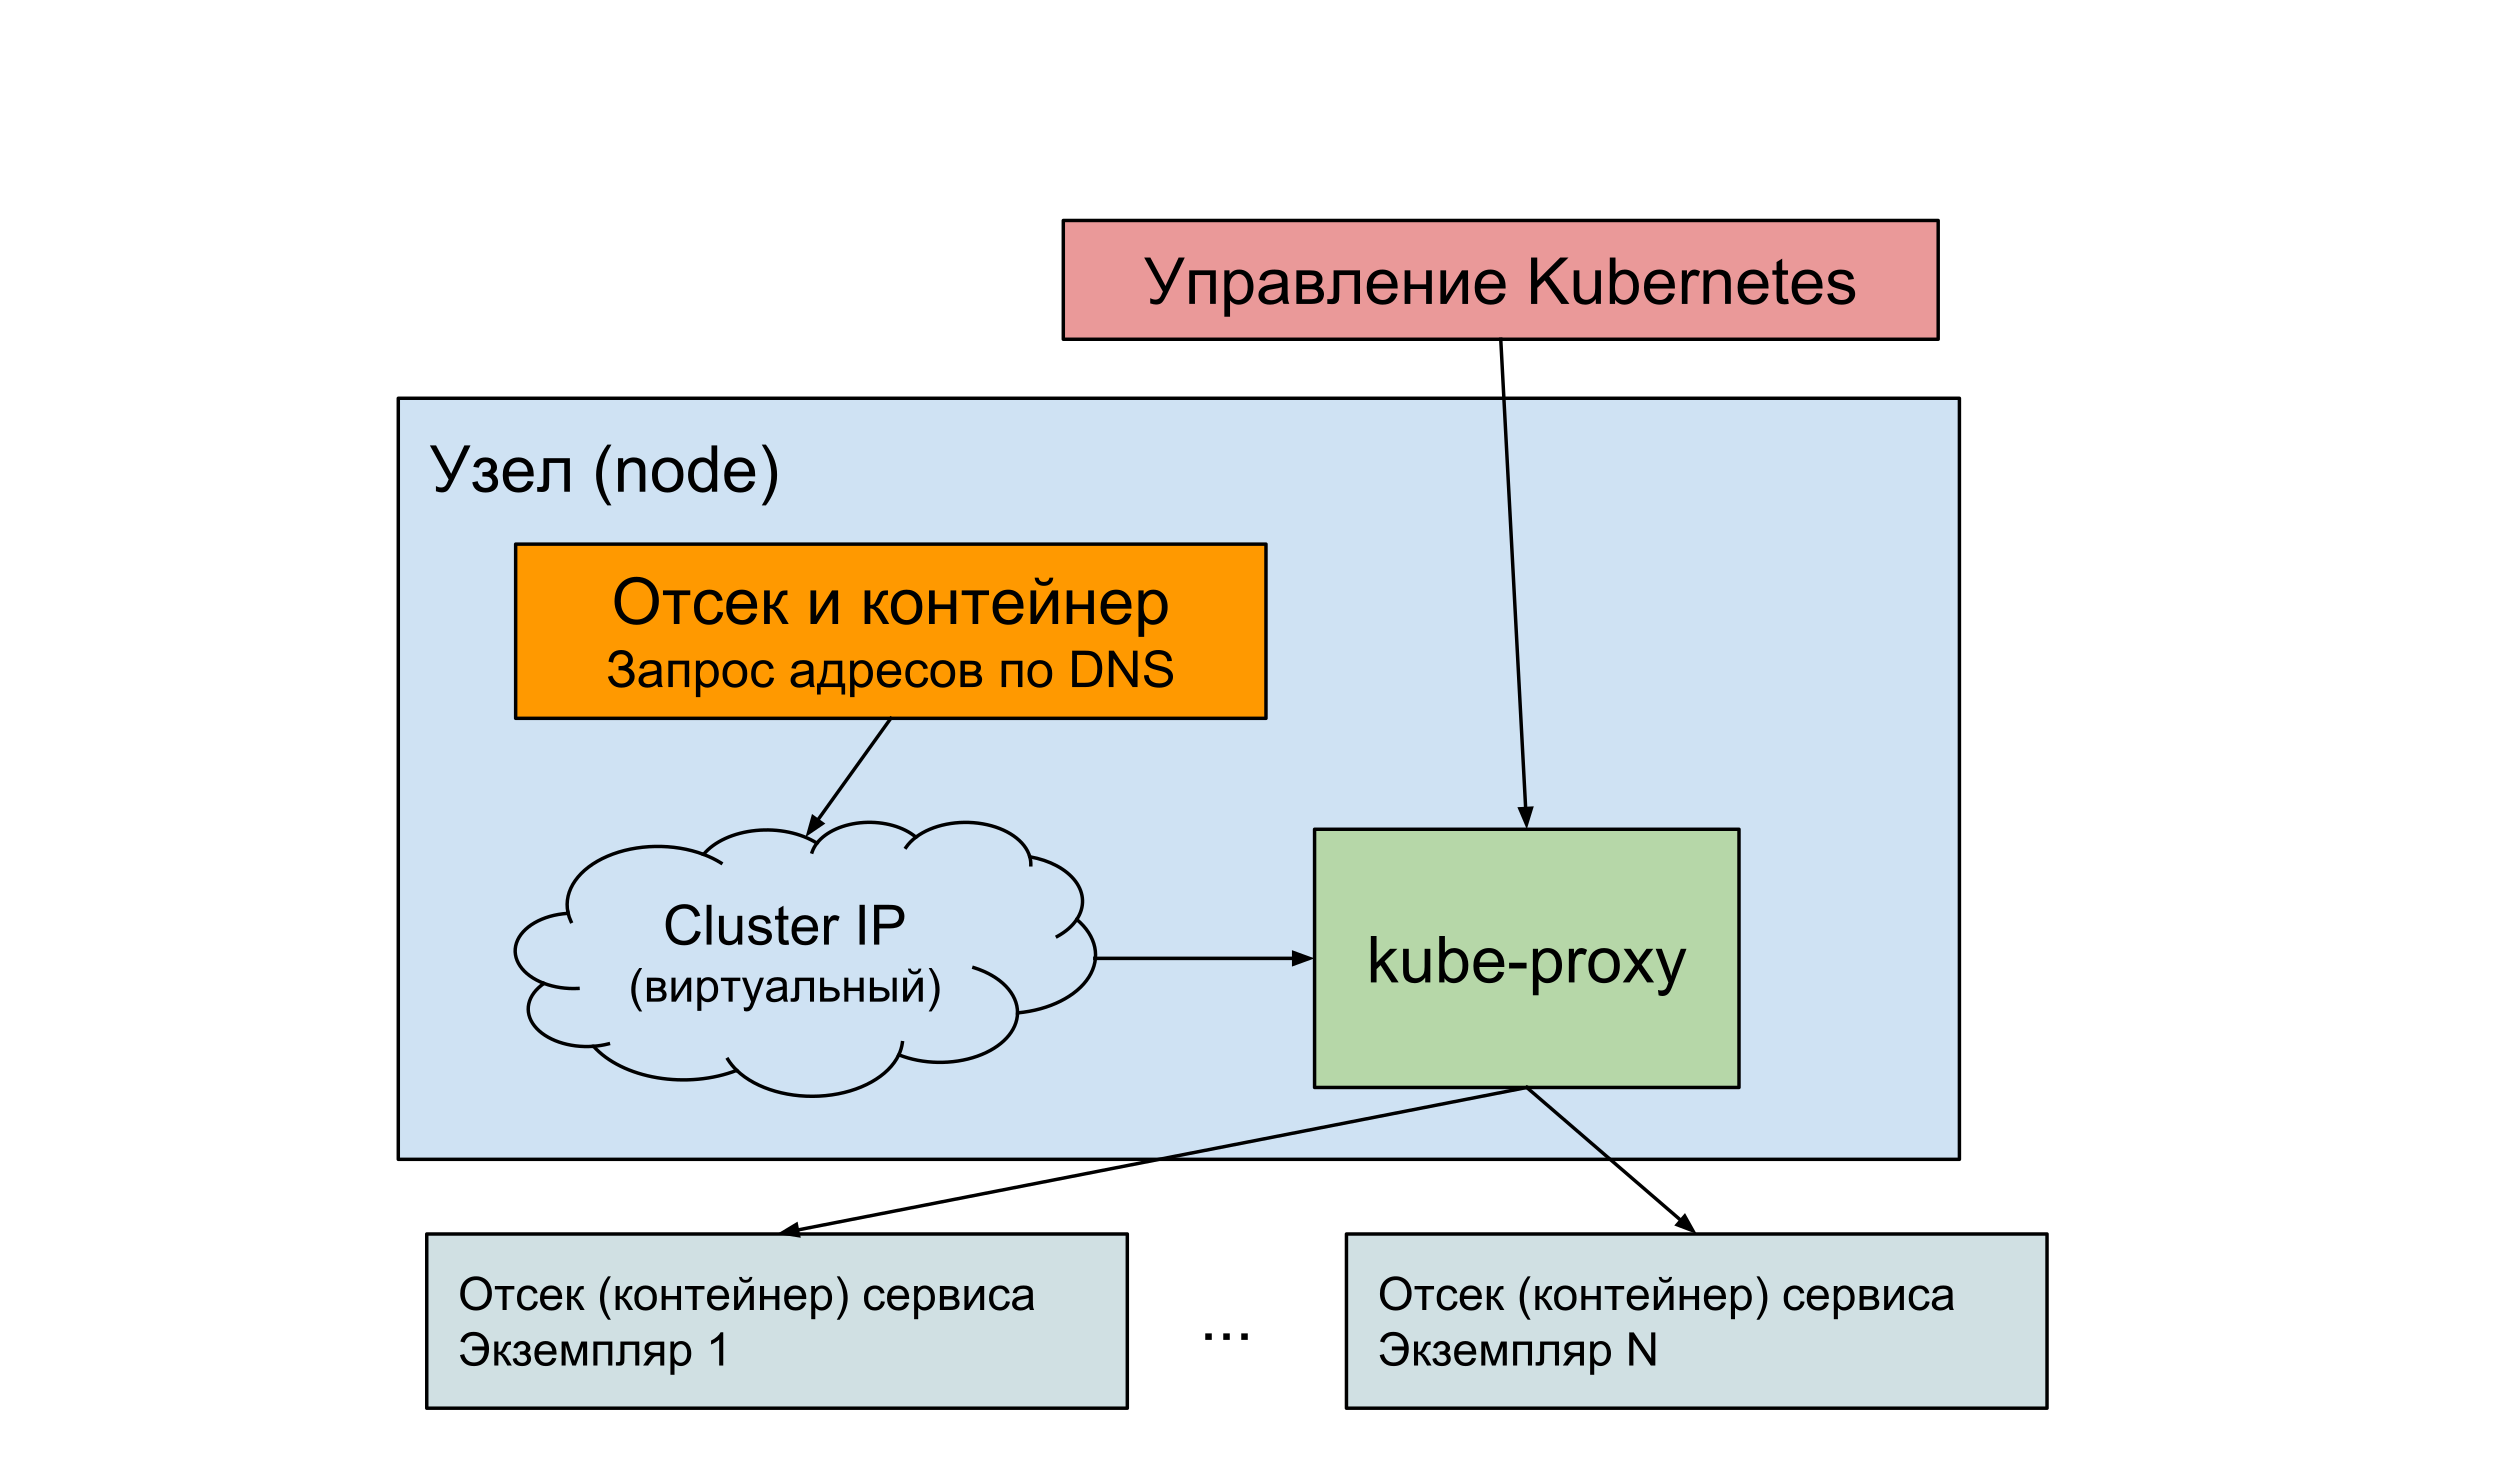 <svg version="1.1" viewBox="0.0 0.0 720.0 420.0" fill="none" stroke="none" stroke-linecap="square" stroke-miterlimit="10" xmlns:xlink="http://www.w3.org/1999/xlink" xmlns="http://www.w3.org/2000/svg"><clipPath id="p.0"><path d="m0 0l960.0 0l0 720.0l-960.0 0l0 -720.0z" clip-rule="nonzero"/></clipPath><g clip-path="url(#p.0)"><path fill="#000000" fill-opacity="0.0" d="m0 0l960.0 0l0 720.0l-960.0 0z" fill-rule="evenodd"/><path fill="#cfe2f3" d="m114.706 114.709l449.606 0l0 219.181l-449.606 0z" fill-rule="evenodd"/><path stroke="#000000" stroke-width="1.0" stroke-linejoin="round" stroke-linecap="butt" d="m114.706 114.709l449.606 0l0 219.181l-449.606 0z" fill-rule="evenodd"/><path fill="#000000" fill-opacity="0.0" d="m114.706 114.709l140.315 0l0 43.024l-140.315 0z" fill-rule="evenodd"/><path fill="#000000" d="m123.8 128.269l1.781 0l4.359 8.188l3.797 -8.188l1.766 0l-5.016 10.391q-0.938 1.953 -1.547 2.562q-0.594 0.594 -1.703 0.594q-0.688 0 -1.688 -0.328l0 -1.516q0.719 0.422 1.516 0.422q0.641 0 1.109 -0.406q0.469 -0.422 1.031 -1.906l-5.406 -9.812zm15.133 8.984l0 -1.281q1.031 -0.016 1.406 -0.078q0.391 -0.078 0.719 -0.438q0.344 -0.375 0.344 -0.922q0 -0.656 -0.453 -1.047q-0.438 -0.406 -1.141 -0.406q-1.375 0 -1.938 1.625l-1.562 -0.25q0.734 -2.719 3.516 -2.719q1.562 0 2.438 0.844q0.875 0.844 0.875 2.031q0 1.172 -1.141 1.875q0.719 0.391 1.078 1.0q0.375 0.609 0.375 1.438q0 1.297 -0.953 2.109q-0.938 0.812 -2.641 0.812q-3.312 0 -3.844 -2.938l1.547 -0.328q0.203 0.922 0.844 1.438q0.641 0.5 1.469 0.5q0.828 0 1.375 -0.469q0.562 -0.469 0.562 -1.188q0 -0.562 -0.344 -0.984q-0.344 -0.422 -0.75 -0.516q-0.391 -0.109 -1.406 -0.109q-0.094 0 -0.375 0zm13.038 1.266l1.688 0.203q-0.406 1.484 -1.484 2.312q-1.078 0.812 -2.766 0.812q-2.125 0 -3.375 -1.297q-1.234 -1.312 -1.234 -3.672q0 -2.453 1.25 -3.797q1.266 -1.344 3.266 -1.344q1.938 0 3.156 1.328q1.234 1.312 1.234 3.703q0 0.156 0 0.438l-7.219 0q0.094 1.594 0.906 2.453q0.812 0.844 2.016 0.844q0.906 0 1.547 -0.469q0.641 -0.484 1.016 -1.516zm-5.391 -2.656l5.406 0q-0.109 -1.219 -0.625 -1.828q-0.781 -0.953 -2.031 -0.953q-1.125 0 -1.906 0.766q-0.766 0.75 -0.844 2.016zm9.938 -3.906l7.609 0l0 9.672l-1.625 0l0 -8.312l-4.344 0l0 4.812q0 1.688 -0.109 2.234q-0.109 0.531 -0.609 0.938q-0.484 0.391 -1.406 0.391q-0.578 0 -1.328 -0.078l0 -1.359l0.719 0q0.516 0 0.734 -0.094q0.219 -0.109 0.281 -0.344q0.078 -0.234 0.078 -1.484l0 -6.375zm18.397 13.594q-1.359 -1.703 -2.297 -4.0q-0.938 -2.297 -0.938 -4.766q0 -2.156 0.703 -4.141q0.828 -2.312 2.531 -4.594l1.172 0q-1.094 1.891 -1.453 2.703q-0.547 1.25 -0.875 2.625q-0.391 1.703 -0.391 3.422q0 4.375 2.719 8.75l-1.172 0zm3.088 -3.922l0 -9.672l1.469 0l0 1.375q1.062 -1.594 3.078 -1.594q0.875 0 1.609 0.312q0.734 0.312 1.094 0.828q0.375 0.5 0.516 1.203q0.094 0.453 0.094 1.594l0 5.953l-1.641 0l0 -5.891q0 -1.0 -0.203 -1.484q-0.188 -0.5 -0.672 -0.797q-0.484 -0.297 -1.141 -0.297q-1.047 0 -1.812 0.672q-0.75 0.656 -0.75 2.516l0 5.281l-1.641 0zm9.766 -4.844q0 -2.688 1.484 -3.969q1.25 -1.078 3.047 -1.078q2.0 0 3.266 1.312q1.266 1.297 1.266 3.609q0 1.859 -0.562 2.938q-0.562 1.062 -1.641 1.656q-1.062 0.594 -2.328 0.594q-2.031 0 -3.281 -1.297q-1.25 -1.312 -1.25 -3.766zm1.688 0q0 1.859 0.797 2.797q0.812 0.922 2.047 0.922q1.219 0 2.031 -0.922q0.812 -0.938 0.812 -2.844q0 -1.797 -0.812 -2.719q-0.812 -0.922 -2.031 -0.922q-1.234 0 -2.047 0.922q-0.797 0.906 -0.797 2.766zm15.563 4.844l0 -1.219q-0.906 1.438 -2.703 1.438q-1.156 0 -2.125 -0.641q-0.969 -0.641 -1.5 -1.781q-0.531 -1.141 -0.531 -2.625q0 -1.453 0.484 -2.625q0.484 -1.188 1.438 -1.812q0.969 -0.625 2.172 -0.625q0.875 0 1.547 0.375q0.688 0.359 1.109 0.953l0 -4.797l1.641 0l0 13.359l-1.531 0zm-5.172 -4.828q0 1.859 0.781 2.781q0.781 0.922 1.844 0.922q1.078 0 1.828 -0.875q0.75 -0.891 0.75 -2.688q0 -1.984 -0.766 -2.906q-0.766 -0.938 -1.891 -0.938q-1.078 0 -1.812 0.891q-0.734 0.891 -0.734 2.812zm15.907 1.719l1.688 0.203q-0.406 1.484 -1.484 2.312q-1.078 0.812 -2.766 0.812q-2.125 0 -3.375 -1.297q-1.234 -1.312 -1.234 -3.672q0 -2.453 1.25 -3.797q1.266 -1.344 3.266 -1.344q1.938 0 3.156 1.328q1.234 1.312 1.234 3.703q0 0.156 0 0.438l-7.219 0q0.094 1.594 0.906 2.453q0.812 0.844 2.016 0.844q0.906 0 1.547 -0.469q0.641 -0.484 1.016 -1.516zm-5.391 -2.656l5.406 0q-0.109 -1.219 -0.625 -1.828q-0.781 -0.953 -2.031 -0.953q-1.125 0 -1.906 0.766q-0.766 0.75 -0.844 2.016zm10.219 9.688l-1.188 0q2.734 -4.375 2.734 -8.75q0 -1.719 -0.391 -3.391q-0.312 -1.375 -0.875 -2.625q-0.359 -0.828 -1.469 -2.734l1.188 0q1.703 2.281 2.531 4.594q0.688 1.984 0.688 4.141q0 2.469 -0.938 4.766q-0.938 2.297 -2.281 4.0z" fill-rule="nonzero"/><path fill="#ff9900" d="m148.507 156.709l216.094 0l0 50.173l-216.094 0z" fill-rule="evenodd"/><path stroke="#000000" stroke-width="1.0" stroke-linejoin="round" stroke-linecap="butt" d="m148.507 156.709l216.094 0l0 50.173l-216.094 0z" fill-rule="evenodd"/><path fill="#000000" d="m176.987 173.215q0 -3.328 1.781 -5.203q1.781 -1.891 4.609 -1.891q1.844 0 3.328 0.891q1.484 0.875 2.266 2.469q0.781 1.578 0.781 3.578q0 2.031 -0.828 3.641q-0.812 1.594 -2.312 2.422q-1.5 0.828 -3.25 0.828q-1.875 0 -3.359 -0.906q-1.484 -0.922 -2.25 -2.5q-0.766 -1.578 -0.766 -3.328zm1.812 0.016q0 2.422 1.297 3.812q1.297 1.391 3.266 1.391q2.0 0 3.281 -1.406q1.281 -1.406 1.281 -3.984q0 -1.625 -0.547 -2.844q-0.547 -1.219 -1.609 -1.875q-1.062 -0.672 -2.375 -0.672q-1.891 0 -3.25 1.297q-1.344 1.281 -1.344 4.281zm12.136 -3.188l7.859 0l0 1.359l-3.109 0l0 8.312l-1.625 0l0 -8.312l-3.125 0l0 -1.359zm15.748 6.125l1.609 0.219q-0.266 1.656 -1.359 2.609q-1.078 0.938 -2.672 0.938q-1.984 0 -3.188 -1.297q-1.203 -1.297 -1.203 -3.719q0 -1.578 0.516 -2.75q0.516 -1.172 1.578 -1.75q1.062 -0.594 2.312 -0.594q1.578 0 2.578 0.797q1.0 0.797 1.281 2.266l-1.594 0.234q-0.234 -0.969 -0.812 -1.453q-0.578 -0.5 -1.391 -0.5q-1.234 0 -2.016 0.891q-0.781 0.891 -0.781 2.812q0 1.953 0.75 2.844q0.75 0.875 1.953 0.875q0.969 0 1.609 -0.594q0.656 -0.594 0.828 -1.828zm9.641 0.438l1.688 0.203q-0.406 1.484 -1.484 2.312q-1.078 0.812 -2.766 0.812q-2.125 0 -3.375 -1.297q-1.234 -1.312 -1.234 -3.672q0 -2.453 1.25 -3.797q1.266 -1.344 3.266 -1.344q1.938 0 3.156 1.328q1.234 1.312 1.234 3.703q0 0.156 0 0.438l-7.219 0q0.094 1.594 0.906 2.453q0.812 0.844 2.016 0.844q0.906 0 1.547 -0.469q0.641 -0.484 1.016 -1.516zm-5.391 -2.656l5.406 0q-0.109 -1.219 -0.625 -1.828q-0.781 -0.953 -2.031 -0.953q-1.125 0 -1.906 0.766q-0.766 0.75 -0.844 2.016zm9.126 -3.906l1.641 0l0 4.172q0.781 0 1.094 -0.297q0.312 -0.297 0.922 -1.75q0.484 -1.141 0.781 -1.5q0.312 -0.375 0.703 -0.5q0.391 -0.125 1.25 -0.125l0.328 0l0 1.359l-0.453 -0.016q-0.641 0 -0.828 0.188q-0.188 0.203 -0.578 1.203q-0.375 0.938 -0.688 1.312q-0.312 0.359 -0.953 0.656q1.062 0.281 2.078 1.969l1.797 3.0l-1.812 0l-1.75 -3.0q-0.531 -0.906 -0.938 -1.188q-0.391 -0.281 -0.953 -0.281l0 4.469l-1.641 0l0 -9.672zm13.361 0l1.641 0l0 7.375l4.547 -7.375l1.766 0l0 9.672l-1.641 0l0 -7.328l-4.547 7.328l-1.766 0l0 -9.672zm15.589 0l1.641 0l0 4.172q0.781 0 1.094 -0.297q0.312 -0.297 0.922 -1.75q0.484 -1.141 0.781 -1.5q0.312 -0.375 0.703 -0.5q0.391 -0.125 1.25 -0.125l0.328 0l0 1.359l-0.453 -0.016q-0.641 0 -0.828 0.188q-0.188 0.203 -0.578 1.203q-0.375 0.938 -0.688 1.312q-0.312 0.359 -0.953 0.656q1.062 0.281 2.078 1.969l1.797 3.0l-1.812 0l-1.75 -3.0q-0.531 -0.906 -0.938 -1.188q-0.391 -0.281 -0.953 -0.281l0 4.469l-1.641 0l0 -9.672zm7.568 4.828q0 -2.688 1.484 -3.969q1.25 -1.078 3.047 -1.078q2.0 0 3.266 1.312q1.266 1.297 1.266 3.609q0 1.859 -0.562 2.938q-0.562 1.062 -1.641 1.656q-1.062 0.594 -2.328 0.594q-2.031 0 -3.281 -1.297q-1.25 -1.312 -1.25 -3.766zm1.688 0q0 1.859 0.797 2.797q0.812 0.922 2.047 0.922q1.219 0 2.031 -0.922q0.812 -0.938 0.812 -2.844q0 -1.797 -0.812 -2.719q-0.812 -0.922 -2.031 -0.922q-1.234 0 -2.047 0.922q-0.797 0.906 -0.797 2.766zm9.298 -4.828l1.641 0l0 4.031l4.547 0l0 -4.031l1.641 0l0 9.672l-1.641 0l0 -4.297l-4.547 0l0 4.297l-1.641 0l0 -9.672zm9.412 0l7.859 0l0 1.359l-3.109 0l0 8.312l-1.625 0l0 -8.312l-3.125 0l0 -1.359zm16.06 6.562l1.688 0.203q-0.406 1.484 -1.484 2.312q-1.078 0.812 -2.766 0.812q-2.125 0 -3.375 -1.297q-1.234 -1.312 -1.234 -3.672q0 -2.453 1.25 -3.797q1.266 -1.344 3.266 -1.344q1.938 0 3.156 1.328q1.234 1.312 1.234 3.703q0 0.156 0 0.438l-7.219 0q0.094 1.594 0.906 2.453q0.812 0.844 2.016 0.844q0.906 0 1.547 -0.469q0.641 -0.484 1.016 -1.516zm-5.391 -2.656l5.406 0q-0.109 -1.219 -0.625 -1.828q-0.781 -0.953 -2.031 -0.953q-1.125 0 -1.906 0.766q-0.766 0.75 -0.844 2.016zm9.141 -3.906l1.641 0l0 7.375l4.547 -7.375l1.766 0l0 9.672l-1.641 0l0 -7.328l-4.547 7.328l-1.766 0l0 -9.672zm5.453 -3.672l1.109 0q-0.125 1.141 -0.828 1.75q-0.703 0.609 -1.859 0.609q-1.156 0 -1.859 -0.594q-0.688 -0.609 -0.828 -1.766l1.125 0q0.125 0.625 0.5 0.938q0.375 0.297 1.016 0.297q0.734 0 1.109 -0.297q0.391 -0.297 0.516 -0.938zm4.968 3.672l1.641 0l0 4.031l4.547 0l0 -4.031l1.641 0l0 9.672l-1.641 0l0 -4.297l-4.547 0l0 4.297l-1.641 0l0 -9.672zm16.928 6.562l1.688 0.203q-0.406 1.484 -1.484 2.312q-1.078 0.812 -2.766 0.812q-2.125 0 -3.375 -1.297q-1.234 -1.312 -1.234 -3.672q0 -2.453 1.25 -3.797q1.266 -1.344 3.266 -1.344q1.938 0 3.156 1.328q1.234 1.312 1.234 3.703q0 0.156 0 0.438l-7.219 0q0.094 1.594 0.906 2.453q0.812 0.844 2.016 0.844q0.906 0 1.547 -0.469q0.641 -0.484 1.016 -1.516zm-5.391 -2.656l5.406 0q-0.109 -1.219 -0.625 -1.828q-0.781 -0.953 -2.031 -0.953q-1.125 0 -1.906 0.766q-0.766 0.75 -0.844 2.016zm9.141 9.469l0 -13.375l1.484 0l0 1.25q0.531 -0.734 1.188 -1.094q0.672 -0.375 1.625 -0.375q1.234 0 2.172 0.641q0.953 0.625 1.438 1.797q0.484 1.156 0.484 2.547q0 1.484 -0.531 2.672q-0.531 1.188 -1.547 1.828q-1.016 0.625 -2.141 0.625q-0.812 0 -1.469 -0.344q-0.656 -0.344 -1.062 -0.875l0 4.703l-1.641 0zm1.484 -8.484q0 1.859 0.75 2.766q0.766 0.891 1.828 0.891q1.094 0 1.875 -0.922q0.781 -0.938 0.781 -2.875q0 -1.844 -0.766 -2.766q-0.75 -0.922 -1.812 -0.922q-1.047 0 -1.859 0.984q-0.797 0.969 -0.797 2.844z" fill-rule="nonzero"/><path fill="#000000" d="m175.072 194.907l1.312 -0.344q0.156 0.766 0.812 1.531q0.656 0.766 1.734 0.766q1.109 0 1.734 -0.562q0.641 -0.562 0.641 -1.359q0 -0.875 -0.672 -1.375q-0.672 -0.516 -1.828 -0.516l-0.672 0l0 -1.219q0.969 0 1.469 -0.109q0.516 -0.109 0.906 -0.562q0.391 -0.453 0.391 -1.031q0 -0.688 -0.547 -1.188q-0.531 -0.516 -1.438 -0.516q-0.797 0 -1.359 0.406q-0.562 0.391 -0.781 1.047q-0.203 0.656 -0.203 0.969l-1.328 -0.297q0.484 -3.344 3.688 -3.344q1.547 0 2.438 0.859q0.906 0.859 0.906 2.0q0 1.469 -1.391 2.281q0.797 0.219 1.344 0.906q0.547 0.672 0.547 1.625q0 1.359 -1.062 2.266q-1.047 0.906 -2.766 0.906q-2.984 0 -3.875 -3.141zm14.212 2.031q-0.719 0.609 -1.375 0.859q-0.656 0.25 -1.422 0.25q-1.25 0 -1.922 -0.609q-0.672 -0.609 -0.672 -1.562q0 -0.562 0.25 -1.016q0.25 -0.469 0.656 -0.75q0.422 -0.281 0.938 -0.422q0.375 -0.094 1.141 -0.188q1.562 -0.188 2.297 -0.453q0.016 -0.266 0.016 -0.328q0 -0.797 -0.375 -1.109q-0.484 -0.438 -1.453 -0.438q-0.922 0 -1.359 0.328q-0.422 0.312 -0.625 1.109l-1.266 -0.172q0.172 -0.797 0.562 -1.297q0.391 -0.5 1.141 -0.766q0.75 -0.266 1.719 -0.266q0.984 0 1.594 0.234q0.609 0.219 0.891 0.562q0.281 0.344 0.406 0.875q0.062 0.328 0.062 1.188l0 1.719q0 1.797 0.078 2.281q0.078 0.469 0.328 0.906l-1.344 0q-0.203 -0.406 -0.266 -0.938zm-0.109 -2.875q-0.703 0.281 -2.094 0.484q-0.797 0.109 -1.125 0.266q-0.328 0.141 -0.516 0.422q-0.172 0.266 -0.172 0.594q0 0.516 0.391 0.859q0.391 0.344 1.141 0.344q0.734 0 1.312 -0.312q0.594 -0.328 0.859 -0.891q0.203 -0.438 0.203 -1.297l0 -0.469zm3.307 -3.781l6.0 0l0 7.594l-1.281 0l0 -6.531l-3.422 0l0 6.531l-1.297 0l0 -7.594zm7.936 10.5l0 -10.5l1.172 0l0 0.984q0.422 -0.578 0.938 -0.859q0.516 -0.297 1.266 -0.297q0.969 0 1.719 0.5q0.75 0.5 1.125 1.422q0.375 0.906 0.375 1.984q0 1.172 -0.422 2.109q-0.406 0.922 -1.219 1.422q-0.797 0.5 -1.672 0.5q-0.641 0 -1.156 -0.266q-0.516 -0.281 -0.844 -0.688l0 3.688l-1.281 0zm1.156 -6.656q0 1.453 0.594 2.156q0.609 0.703 1.453 0.703q0.859 0 1.469 -0.719q0.609 -0.734 0.609 -2.25q0 -1.453 -0.609 -2.172q-0.594 -0.734 -1.422 -0.734q-0.812 0 -1.453 0.781q-0.641 0.766 -0.641 2.234zm6.51 -0.047q0 -2.109 1.172 -3.125q0.984 -0.844 2.391 -0.844q1.578 0 2.562 1.031q1.0 1.016 1.0 2.828q0 1.469 -0.438 2.312q-0.438 0.828 -1.281 1.297q-0.844 0.469 -1.844 0.469q-1.594 0 -2.578 -1.016q-0.984 -1.031 -0.984 -2.953zm1.328 0q0 1.453 0.625 2.188q0.641 0.719 1.609 0.719q0.969 0 1.594 -0.719q0.641 -0.734 0.641 -2.234q0 -1.406 -0.641 -2.125q-0.641 -0.734 -1.594 -0.734q-0.969 0 -1.609 0.719q-0.625 0.719 -0.625 2.188zm12.26 1.016l1.266 0.156q-0.203 1.312 -1.062 2.062q-0.844 0.734 -2.094 0.734q-1.562 0 -2.516 -1.016q-0.938 -1.031 -0.938 -2.922q0 -1.234 0.406 -2.156q0.406 -0.922 1.234 -1.375q0.844 -0.469 1.812 -0.469q1.25 0 2.031 0.625q0.781 0.625 1.016 1.766l-1.266 0.203q-0.172 -0.766 -0.625 -1.156q-0.453 -0.391 -1.094 -0.391q-0.984 0 -1.594 0.703q-0.609 0.703 -0.609 2.203q0 1.531 0.578 2.234q0.594 0.688 1.547 0.688q0.75 0 1.266 -0.453q0.516 -0.469 0.641 -1.438zm11.4 1.844q-0.719 0.609 -1.375 0.859q-0.656 0.25 -1.422 0.25q-1.25 0 -1.922 -0.609q-0.672 -0.609 -0.672 -1.562q0 -0.562 0.25 -1.016q0.25 -0.469 0.656 -0.75q0.422 -0.281 0.938 -0.422q0.375 -0.094 1.141 -0.188q1.562 -0.188 2.297 -0.453q0.016 -0.266 0.016 -0.328q0 -0.797 -0.375 -1.109q-0.484 -0.438 -1.453 -0.438q-0.922 0 -1.359 0.328q-0.422 0.312 -0.625 1.109l-1.266 -0.172q0.172 -0.797 0.562 -1.297q0.391 -0.5 1.141 -0.766q0.75 -0.266 1.719 -0.266q0.984 0 1.594 0.234q0.609 0.219 0.891 0.562q0.281 0.344 0.406 0.875q0.062 0.328 0.062 1.188l0 1.719q0 1.797 0.078 2.281q0.078 0.469 0.328 0.906l-1.344 0q-0.203 -0.406 -0.266 -0.938zm-0.109 -2.875q-0.703 0.281 -2.094 0.484q-0.797 0.109 -1.125 0.266q-0.328 0.141 -0.516 0.422q-0.172 0.266 -0.172 0.594q0 0.516 0.391 0.859q0.391 0.344 1.141 0.344q0.734 0 1.312 -0.312q0.594 -0.328 0.859 -0.891q0.203 -0.438 0.203 -1.297l0 -0.469zm4.323 -3.781l5.297 0l0 6.531l0.812 0l0 3.219l-1.047 0l0 -2.156l-5.984 0l0 2.156l-1.062 0l0 -3.219l0.688 0q1.359 -1.844 1.297 -6.531zm1.078 1.062q-0.156 3.703 -1.156 5.469l4.094 0l0 -5.469l-2.938 0zm6.458 9.438l0 -10.5l1.172 0l0 0.984q0.422 -0.578 0.938 -0.859q0.516 -0.297 1.266 -0.297q0.969 0 1.719 0.5q0.75 0.5 1.125 1.422q0.375 0.906 0.375 1.984q0 1.172 -0.422 2.109q-0.406 0.922 -1.219 1.422q-0.797 0.5 -1.672 0.5q-0.641 0 -1.156 -0.266q-0.516 -0.281 -0.844 -0.688l0 3.688l-1.281 0zm1.156 -6.656q0 1.453 0.594 2.156q0.609 0.703 1.453 0.703q0.859 0 1.469 -0.719q0.609 -0.734 0.609 -2.25q0 -1.453 -0.609 -2.172q-0.594 -0.734 -1.422 -0.734q-0.812 0 -1.453 0.781q-0.641 0.766 -0.641 2.234zm12.198 1.297l1.328 0.172q-0.312 1.172 -1.172 1.812q-0.844 0.641 -2.172 0.641q-1.672 0 -2.656 -1.016q-0.969 -1.031 -0.969 -2.891q0 -1.922 0.984 -2.969q1.0 -1.062 2.578 -1.062q1.516 0 2.484 1.031q0.969 1.031 0.969 2.922q0 0.109 -0.016 0.344l-5.656 0q0.062 1.25 0.703 1.922q0.641 0.656 1.594 0.656q0.703 0 1.203 -0.359q0.5 -0.375 0.797 -1.203zm-4.234 -2.078l4.25 0q-0.094 -0.953 -0.484 -1.438q-0.625 -0.75 -1.609 -0.75q-0.875 0 -1.484 0.594q-0.609 0.594 -0.672 1.594zm12.135 1.75l1.266 0.156q-0.203 1.312 -1.062 2.062q-0.844 0.734 -2.094 0.734q-1.562 0 -2.516 -1.016q-0.938 -1.031 -0.938 -2.922q0 -1.234 0.406 -2.156q0.406 -0.922 1.234 -1.375q0.844 -0.469 1.812 -0.469q1.25 0 2.031 0.625q0.781 0.625 1.016 1.766l-1.266 0.203q-0.172 -0.766 -0.625 -1.156q-0.453 -0.391 -1.094 -0.391q-0.984 0 -1.594 0.703q-0.609 0.703 -0.609 2.203q0 1.531 0.578 2.234q0.594 0.688 1.547 0.688q0.75 0 1.266 -0.453q0.516 -0.469 0.641 -1.438zm1.891 -1.016q0 -2.109 1.172 -3.125q0.984 -0.844 2.391 -0.844q1.578 0 2.562 1.031q1.0 1.016 1.0 2.828q0 1.469 -0.438 2.312q-0.438 0.828 -1.281 1.297q-0.844 0.469 -1.844 0.469q-1.594 0 -2.578 -1.016q-0.984 -1.031 -0.984 -2.953zm1.328 0q0 1.453 0.625 2.188q0.641 0.719 1.609 0.719q0.969 0 1.594 -0.719q0.641 -0.734 0.641 -2.234q0 -1.406 -0.641 -2.125q-0.641 -0.734 -1.594 -0.734q-0.969 0 -1.609 0.719q-0.625 0.719 -0.625 2.188zm7.307 -3.797l2.969 0q1.094 0 1.625 0.188q0.547 0.172 0.922 0.656q0.391 0.484 0.391 1.172q0 0.547 -0.234 0.953q-0.219 0.391 -0.672 0.672q0.531 0.172 0.891 0.672q0.359 0.484 0.359 1.156q-0.078 1.078 -0.781 1.609q-0.703 0.516 -2.031 0.516l-3.438 0l0 -7.594zm1.297 3.188l1.375 0q0.812 0 1.125 -0.078q0.312 -0.094 0.547 -0.344q0.25 -0.266 0.25 -0.625q0 -0.609 -0.438 -0.844q-0.422 -0.234 -1.453 -0.234l-1.406 0l0 2.125zm0 3.344l1.688 0q1.094 0 1.5 -0.25q0.422 -0.25 0.438 -0.875q0 -0.375 -0.234 -0.672q-0.234 -0.312 -0.625 -0.391q-0.375 -0.094 -1.203 -0.094l-1.562 0l0 2.281zm10.561 -6.531l6.0 0l0 7.594l-1.281 0l0 -6.531l-3.422 0l0 6.531l-1.297 0l0 -7.594zm7.452 3.797q0 -2.109 1.172 -3.125q0.984 -0.844 2.391 -0.844q1.578 0 2.562 1.031q1.0 1.016 1.0 2.828q0 1.469 -0.438 2.312q-0.438 0.828 -1.281 1.297q-0.844 0.469 -1.844 0.469q-1.594 0 -2.578 -1.016q-0.984 -1.031 -0.984 -2.953zm1.328 0q0 1.453 0.625 2.188q0.641 0.719 1.609 0.719q0.969 0 1.594 -0.719q0.641 -0.734 0.641 -2.234q0 -1.406 -0.641 -2.125q-0.641 -0.734 -1.594 -0.734q-0.969 0 -1.609 0.719q-0.625 0.719 -0.625 2.188zm11.536 3.797l0 -10.484l3.625 0q1.219 0 1.859 0.141q0.906 0.203 1.547 0.75q0.828 0.703 1.234 1.797q0.406 1.094 0.406 2.5q0 1.188 -0.281 2.109q-0.266 0.922 -0.703 1.531q-0.438 0.609 -0.969 0.953q-0.516 0.344 -1.25 0.531q-0.719 0.172 -1.672 0.172l-3.797 0zm1.391 -1.234l2.25 0q1.031 0 1.625 -0.188q0.594 -0.203 0.938 -0.547q0.5 -0.5 0.766 -1.328q0.281 -0.844 0.281 -2.031q0 -1.641 -0.547 -2.516q-0.531 -0.891 -1.312 -1.188q-0.547 -0.219 -1.797 -0.219l-2.203 0l0 8.016zm9.178 1.234l0 -10.484l1.438 0l5.5 8.234l0 -8.234l1.328 0l0 10.484l-1.422 0l-5.5 -8.25l0 8.25l-1.344 0zm10.131 -3.375l1.312 -0.109q0.094 0.781 0.422 1.297q0.344 0.5 1.062 0.812q0.719 0.312 1.609 0.312q0.797 0 1.406 -0.234q0.609 -0.234 0.906 -0.641q0.297 -0.422 0.297 -0.906q0 -0.5 -0.297 -0.859q-0.281 -0.375 -0.938 -0.625q-0.422 -0.172 -1.875 -0.516q-1.438 -0.344 -2.016 -0.656q-0.75 -0.391 -1.125 -0.969q-0.359 -0.594 -0.359 -1.312q0 -0.797 0.438 -1.484q0.453 -0.688 1.312 -1.047q0.875 -0.359 1.938 -0.359q1.172 0 2.062 0.375q0.891 0.375 1.359 1.109q0.484 0.734 0.516 1.656l-1.328 0.094q-0.109 -1.0 -0.734 -1.5q-0.609 -0.516 -1.812 -0.516q-1.266 0 -1.844 0.469q-0.578 0.469 -0.578 1.109q0 0.562 0.422 0.938q0.391 0.359 2.078 0.75q1.703 0.375 2.328 0.656q0.922 0.422 1.359 1.078q0.438 0.641 0.438 1.484q0 0.844 -0.484 1.594q-0.484 0.734 -1.391 1.141q-0.891 0.406 -2.016 0.406q-1.422 0 -2.391 -0.406q-0.953 -0.422 -1.5 -1.25q-0.547 -0.828 -0.578 -1.891z" fill-rule="nonzero"/><path fill="#cfe2f3" d="m163.577 262.81l0 0c-1.346 -6.362 3.073 -12.66 11.382 -16.222c8.309 -3.562 19.051 -3.762 27.667 -0.516l0 0c3.052 -3.699 8.639 -6.253 15.069 -6.89c6.431 -0.636 12.951 0.72 17.587 3.658l0 0c2.6 -3.354 7.705 -5.607 13.504 -5.961c5.799 -0.353 11.471 1.244 15.003 4.224l0 0c4.697 -3.555 12.171 -5.052 19.187 -3.843c7.016 1.209 12.314 4.907 13.602 9.494l0 0c5.755 1.01 10.549 3.576 13.143 7.037c2.594 3.461 2.734 7.476 0.383 11.008l0 0c5.667 4.744 6.993 11.065 3.482 16.605c-3.51 5.54 -11.33 9.465 -20.539 10.312c-0.065 5.199 -4.498 9.97 -11.591 12.473c-7.093 2.503 -15.737 2.349 -22.602 -0.405c-2.924 6.227 -11.154 10.809 -21.134 11.766c-9.98 0.957 -19.922 -1.882 -25.529 -7.291c-6.874 2.666 -15.122 3.434 -22.883 2.131c-7.762 -1.303 -14.383 -4.568 -18.37 -9.058l0 0c-7.024 0.529 -13.815 -1.812 -17.003 -5.86c-3.188 -4.048 -2.094 -8.943 2.739 -12.254l0 0c-6.266 -2.372 -9.463 -7.079 -7.924 -11.666c1.539 -4.587 7.464 -8.015 14.687 -8.497z" fill-rule="evenodd"/><path fill="#000000" fill-opacity="0.0" d="m156.676 283.218l0 0c2.957 1.119 6.373 1.627 9.789 1.455m4.474 16.66c1.469 -0.111 2.909 -0.345 4.283 -0.696m36.969 7.623c-1.033 -0.997 -1.898 -2.062 -2.581 -3.177m49.246 -1.298l0 0c0.533 -1.135 0.878 -2.304 1.03 -3.486m33.161 -8.582c0.069 -5.535 -4.819 -10.604 -12.564 -13.028m29.621 -13.889c-1.254 1.885 -3.169 3.557 -5.595 4.885m-7.93 -22.93l0 0c0.214 0.761 0.313 1.534 0.295 2.307m-33.084 -7.958l0 0c-1.172 0.887 -2.137 1.878 -2.866 2.942m-25.641 -1.206l0 0c-0.624 0.806 -1.091 1.658 -1.388 2.537m-31.269 0.694l0 0c1.823 0.687 3.51 1.513 5.023 2.462m-44.072 14.276l0 0c0.186 0.877 0.479 1.743 0.877 2.59" fill-rule="evenodd"/><path stroke="#000000" stroke-width="1.0" stroke-linejoin="round" stroke-linecap="butt" d="m163.577 262.81l0 0c-1.346 -6.362 3.073 -12.66 11.382 -16.222c8.309 -3.562 19.051 -3.762 27.667 -0.516l0 0c3.052 -3.699 8.639 -6.253 15.069 -6.89c6.431 -0.636 12.951 0.72 17.587 3.658l0 0c2.6 -3.354 7.705 -5.607 13.504 -5.961c5.799 -0.353 11.471 1.244 15.003 4.224l0 0c4.697 -3.555 12.171 -5.052 19.187 -3.843c7.016 1.209 12.314 4.907 13.602 9.494l0 0c5.755 1.01 10.549 3.576 13.143 7.037c2.594 3.461 2.734 7.476 0.383 11.008l0 0c5.667 4.744 6.993 11.065 3.482 16.605c-3.51 5.54 -11.33 9.465 -20.539 10.312c-0.065 5.199 -4.498 9.97 -11.591 12.473c-7.093 2.503 -15.737 2.349 -22.602 -0.405c-2.924 6.227 -11.154 10.809 -21.134 11.766c-9.98 0.957 -19.922 -1.882 -25.529 -7.291c-6.874 2.666 -15.122 3.434 -22.883 2.131c-7.762 -1.303 -14.383 -4.568 -18.37 -9.058l0 0c-7.024 0.529 -13.815 -1.812 -17.003 -5.86c-3.188 -4.048 -2.094 -8.943 2.739 -12.254l0 0c-6.266 -2.372 -9.463 -7.079 -7.924 -11.666c1.539 -4.587 7.464 -8.015 14.687 -8.497z" fill-rule="evenodd"/><path stroke="#000000" stroke-width="1.0" stroke-linejoin="round" stroke-linecap="butt" d="m156.676 283.218l0 0c2.957 1.119 6.373 1.627 9.789 1.455m4.474 16.66c1.469 -0.111 2.909 -0.345 4.283 -0.696m36.969 7.623c-1.033 -0.997 -1.898 -2.062 -2.581 -3.177m49.246 -1.298l0 0c0.533 -1.135 0.878 -2.304 1.03 -3.486m33.161 -8.582c0.069 -5.535 -4.819 -10.604 -12.564 -13.028m29.621 -13.889c-1.254 1.885 -3.169 3.557 -5.595 4.885m-7.93 -22.93l0 0c0.214 0.761 0.313 1.534 0.295 2.307m-33.084 -7.958l0 0c-1.172 0.887 -2.137 1.878 -2.866 2.942m-25.641 -1.206l0 0c-0.624 0.806 -1.091 1.658 -1.388 2.537m-31.269 0.694l0 0c1.823 0.687 3.51 1.513 5.023 2.462m-44.072 14.276l0 0c0.186 0.877 0.479 1.743 0.877 2.59" fill-rule="evenodd"/><path fill="#000000" d="m200.325 268.027l1.516 0.375q-0.469 1.875 -1.719 2.859q-1.234 0.984 -3.016 0.984q-1.859 0 -3.016 -0.75q-1.156 -0.766 -1.766 -2.188q-0.609 -1.438 -0.609 -3.078q0 -1.797 0.688 -3.125q0.688 -1.328 1.938 -2.016q1.266 -0.703 2.781 -0.703q1.719 0 2.891 0.875q1.172 0.875 1.641 2.469l-1.5 0.344q-0.391 -1.25 -1.156 -1.812q-0.75 -0.578 -1.906 -0.578q-1.312 0 -2.203 0.641q-0.891 0.625 -1.25 1.703q-0.359 1.062 -0.359 2.188q0 1.469 0.422 2.562q0.438 1.078 1.328 1.625q0.906 0.531 1.953 0.531q1.266 0 2.141 -0.734q0.891 -0.734 1.203 -2.172zm3.18 4.016l0 -11.453l1.406 0l0 11.453l-1.406 0zm9.023 0l0 -1.219q-0.969 1.406 -2.641 1.406q-0.734 0 -1.375 -0.281q-0.625 -0.281 -0.938 -0.703q-0.312 -0.438 -0.438 -1.047q-0.078 -0.422 -0.078 -1.312l0 -5.141l1.406 0l0 4.594q0 1.109 0.078 1.484q0.141 0.562 0.562 0.875q0.438 0.312 1.062 0.312q0.641 0 1.188 -0.312q0.562 -0.328 0.781 -0.891q0.234 -0.562 0.234 -1.625l0 -4.438l1.406 0l0 8.297l-1.25 0zm2.898 -2.484l1.391 -0.219q0.109 0.844 0.641 1.297q0.547 0.438 1.5 0.438q0.969 0 1.438 -0.391q0.469 -0.406 0.469 -0.938q0 -0.469 -0.406 -0.75q-0.297 -0.188 -1.438 -0.469q-1.547 -0.391 -2.156 -0.672q-0.594 -0.297 -0.906 -0.797q-0.297 -0.5 -0.297 -1.109q0 -0.562 0.25 -1.031q0.25 -0.469 0.688 -0.781q0.328 -0.25 0.891 -0.406q0.578 -0.172 1.219 -0.172q0.984 0 1.719 0.281q0.734 0.281 1.078 0.766q0.359 0.469 0.5 1.281l-1.375 0.188q-0.094 -0.641 -0.547 -1.0q-0.453 -0.359 -1.266 -0.359q-0.969 0 -1.391 0.328q-0.406 0.312 -0.406 0.734q0 0.281 0.172 0.5q0.172 0.219 0.531 0.375q0.219 0.078 1.25 0.359q1.484 0.391 2.078 0.656q0.594 0.25 0.922 0.734q0.344 0.484 0.344 1.203q0 0.703 -0.422 1.328q-0.406 0.609 -1.188 0.953q-0.766 0.344 -1.734 0.344q-1.625 0 -2.469 -0.672q-0.844 -0.672 -1.078 -2.0zm11.625 1.219l0.203 1.25q-0.594 0.125 -1.062 0.125q-0.766 0 -1.188 -0.234q-0.422 -0.25 -0.594 -0.641q-0.172 -0.406 -0.172 -1.672l0 -4.766l-1.031 0l0 -1.094l1.031 0l0 -2.062l1.406 -0.844l0 2.906l1.406 0l0 1.094l-1.406 0l0 4.844q0 0.609 0.062 0.781q0.078 0.172 0.25 0.281q0.172 0.094 0.484 0.094q0.234 0 0.609 -0.062zm7.055 -1.406l1.453 0.172q-0.344 1.281 -1.281 1.984q-0.922 0.703 -2.359 0.703q-1.828 0 -2.891 -1.125q-1.062 -1.125 -1.062 -3.141q0 -2.094 1.078 -3.25q1.078 -1.156 2.797 -1.156q1.656 0 2.703 1.141q1.062 1.125 1.062 3.172q0 0.125 0 0.375l-6.188 0q0.078 1.375 0.766 2.109q0.703 0.719 1.734 0.719q0.781 0 1.328 -0.406q0.547 -0.406 0.859 -1.297zm-4.609 -2.281l4.625 0q-0.094 -1.047 -0.531 -1.562q-0.672 -0.812 -1.734 -0.812q-0.969 0 -1.641 0.656q-0.656 0.641 -0.719 1.719zm7.82 4.953l0 -8.297l1.266 0l0 1.25q0.484 -0.875 0.891 -1.156q0.406 -0.281 0.906 -0.281q0.703 0 1.438 0.453l-0.484 1.297q-0.516 -0.297 -1.031 -0.297q-0.453 0 -0.828 0.281q-0.359 0.266 -0.516 0.766q-0.234 0.75 -0.234 1.641l0 4.344l-1.406 0zm10.227 0l0 -11.453l1.516 0l0 11.453l-1.516 0zm4.18 0l0 -11.453l4.328 0q1.141 0 1.734 0.109q0.844 0.141 1.406 0.531q0.578 0.391 0.922 1.109q0.359 0.703 0.359 1.562q0 1.453 -0.938 2.469q-0.922 1.016 -3.359 1.016l-2.938 0l0 4.656l-1.516 0zm1.516 -6.016l2.969 0q1.469 0 2.078 -0.547q0.625 -0.547 0.625 -1.531q0 -0.719 -0.375 -1.234q-0.359 -0.516 -0.953 -0.672q-0.375 -0.109 -1.406 -0.109l-2.938 0l0 4.094z" fill-rule="nonzero"/><path fill="#000000" d="m184.114 291.295q-0.984 -1.234 -1.656 -2.875q-0.656 -1.641 -0.656 -3.391q0 -1.547 0.5 -2.969q0.578 -1.641 1.812 -3.281l0.828 0q-0.781 1.359 -1.031 1.938q-0.406 0.891 -0.625 1.875q-0.281 1.219 -0.281 2.438q0 3.141 1.938 6.266l-0.828 0zm2.204 -9.719l2.688 0q1.0 0 1.484 0.172q0.484 0.156 0.828 0.609q0.359 0.438 0.359 1.047q0 0.5 -0.203 0.875q-0.203 0.359 -0.625 0.609q0.5 0.156 0.812 0.609q0.328 0.438 0.328 1.047q-0.062 0.984 -0.703 1.469q-0.641 0.469 -1.859 0.469l-3.109 0l0 -6.906zm1.172 2.906l1.25 0q0.734 0 1.016 -0.078q0.281 -0.078 0.5 -0.312q0.234 -0.25 0.234 -0.578q0 -0.547 -0.391 -0.75q-0.391 -0.219 -1.328 -0.219l-1.281 0l0 1.938zm0 3.031l1.531 0q1.0 0 1.375 -0.219q0.375 -0.234 0.391 -0.797q0 -0.344 -0.219 -0.625q-0.219 -0.281 -0.562 -0.359q-0.344 -0.078 -1.109 -0.078l-1.406 0l0 2.078zm5.893 -5.938l1.172 0l0 5.266l3.25 -5.266l1.266 0l0 6.906l-1.172 0l0 -5.234l-3.25 5.234l-1.266 0l0 -6.906zm7.445 9.562l0 -9.562l1.078 0l0 0.891q0.375 -0.531 0.844 -0.781q0.484 -0.266 1.156 -0.266q0.875 0 1.547 0.453q0.688 0.453 1.031 1.281q0.344 0.828 0.344 1.828q0 1.047 -0.375 1.906q-0.375 0.844 -1.109 1.297q-0.719 0.453 -1.531 0.453q-0.578 0 -1.047 -0.25q-0.469 -0.25 -0.766 -0.625l0 3.375l-1.172 0zm1.062 -6.078q0 1.344 0.531 1.984q0.547 0.625 1.312 0.625q0.781 0 1.344 -0.656q0.562 -0.656 0.562 -2.047q0 -1.312 -0.547 -1.969q-0.547 -0.672 -1.297 -0.672q-0.75 0 -1.328 0.703q-0.578 0.703 -0.578 2.031zm5.725 -3.484l5.609 0l0 0.969l-2.219 0l0 5.938l-1.172 0l0 -5.938l-2.219 0l0 -0.969zm6.683 9.562l-0.125 -1.094q0.375 0.109 0.656 0.109q0.391 0 0.625 -0.141q0.234 -0.125 0.391 -0.359q0.109 -0.172 0.359 -0.875q0.031 -0.094 0.109 -0.281l-2.625 -6.922l1.266 0l1.438 4.0q0.281 0.766 0.5 1.594q0.203 -0.797 0.469 -1.578l1.484 -4.016l1.172 0l-2.625 7.016q-0.422 1.141 -0.656 1.578q-0.312 0.578 -0.719 0.844q-0.406 0.281 -0.969 0.281q-0.328 0 -0.75 -0.156zm11.227 -3.516q-0.656 0.562 -1.266 0.797q-0.594 0.219 -1.281 0.219q-1.141 0 -1.75 -0.547q-0.609 -0.562 -0.609 -1.438q0 -0.5 0.219 -0.922q0.234 -0.422 0.609 -0.672q0.375 -0.25 0.844 -0.391q0.344 -0.078 1.047 -0.172q1.422 -0.172 2.094 -0.406q0 -0.234 0 -0.297q0 -0.719 -0.328 -1.016q-0.453 -0.391 -1.344 -0.391q-0.812 0 -1.219 0.297q-0.391 0.281 -0.578 1.016l-1.141 -0.156q0.156 -0.734 0.516 -1.188q0.359 -0.453 1.031 -0.688q0.672 -0.25 1.562 -0.25q0.891 0 1.438 0.203q0.562 0.203 0.812 0.531q0.266 0.312 0.375 0.797q0.047 0.297 0.047 1.078l0 1.562q0 1.625 0.078 2.062q0.078 0.438 0.297 0.828l-1.219 0q-0.188 -0.359 -0.234 -0.859zm-0.094 -2.609q-0.641 0.266 -1.922 0.438q-0.719 0.109 -1.016 0.25q-0.297 0.125 -0.469 0.375q-0.156 0.25 -0.156 0.547q0 0.469 0.344 0.781q0.359 0.312 1.047 0.312q0.672 0 1.203 -0.297q0.531 -0.297 0.781 -0.812q0.188 -0.391 0.188 -1.172l0 -0.422zm3.569 -3.438l5.438 0l0 6.906l-1.156 0l0 -5.938l-3.109 0l0 3.438q0 1.203 -0.078 1.594q-0.078 0.375 -0.438 0.672q-0.344 0.281 -1.016 0.281q-0.406 0 -0.938 -0.047l0 -0.984l0.516 0q0.359 0 0.516 -0.062q0.156 -0.078 0.203 -0.234q0.062 -0.172 0.062 -1.078l0 -4.547zm7.183 0l1.172 0l0 2.703l1.484 0q1.453 0 2.234 0.562q0.781 0.562 0.781 1.547q0 0.859 -0.656 1.484q-0.656 0.609 -2.094 0.609l-2.922 0l0 -6.906zm1.172 5.938l1.234 0q1.109 0 1.578 -0.266q0.484 -0.281 0.484 -0.859q0 -0.438 -0.359 -0.781q-0.344 -0.359 -1.547 -0.359l-1.391 0l0 2.266zm5.803 -5.938l1.172 0l0 2.875l3.234 0l0 -2.875l1.172 0l0 6.906l-1.172 0l0 -3.062l-3.234 0l0 3.062l-1.172 0l0 -6.906zm13.923 0l1.172 0l0 6.906l-1.172 0l0 -6.906zm-6.547 0l1.172 0l0 2.703l1.484 0q1.453 0 2.234 0.562q0.781 0.562 0.781 1.547q0 0.859 -0.656 1.484q-0.656 0.609 -2.094 0.609l-2.922 0l0 -6.906zm1.172 5.938l1.234 0q1.109 0 1.578 -0.266q0.484 -0.281 0.484 -0.859q0 -0.438 -0.359 -0.781q-0.344 -0.359 -1.547 -0.359l-1.391 0l0 2.266zm8.376 -5.938l1.172 0l0 5.266l3.25 -5.266l1.266 0l0 6.906l-1.172 0l0 -5.234l-3.25 5.234l-1.266 0l0 -6.906zm4.469 -2.625l0.797 0q-0.094 0.812 -0.594 1.25q-0.5 0.438 -1.328 0.438q-0.828 0 -1.328 -0.422q-0.5 -0.438 -0.594 -1.266l0.797 0q0.094 0.453 0.359 0.672q0.281 0.203 0.734 0.203q0.531 0 0.797 -0.203q0.266 -0.219 0.359 -0.672zm3.742 12.344l-0.828 0q1.938 -3.125 1.938 -6.266q0 -1.219 -0.281 -2.422q-0.219 -0.984 -0.609 -1.875q-0.266 -0.594 -1.047 -1.953l0.828 0q1.234 1.641 1.812 3.281q0.5 1.422 0.5 2.969q0 1.75 -0.672 3.391q-0.672 1.641 -1.641 2.875z" fill-rule="nonzero"/><path fill="#000000" fill-opacity="0.0" d="m256.554 206.882l-24.567 34.205" fill-rule="evenodd"/><path stroke="#000000" stroke-width="1.0" stroke-linejoin="round" stroke-linecap="butt" d="m256.554 206.882l-21.067 29.331" fill-rule="evenodd"/><path fill="#000000" stroke="#000000" stroke-width="1.0" stroke-linecap="butt" d="m234.145 235.25l-1.306 4.649l3.989 -2.722z" fill-rule="evenodd"/><path fill="#b6d7a8" d="m378.596 238.829l122.236 0l0 74.362l-122.236 0z" fill-rule="evenodd"/><path stroke="#000000" stroke-width="1.0" stroke-linejoin="round" stroke-linecap="butt" d="m378.596 238.829l122.236 0l0 74.362l-122.236 0z" fill-rule="evenodd"/><path fill="#000000" d="m394.804 282.93l0 -13.359l1.641 0l0 7.625l3.891 -3.938l2.109 0l-3.688 3.594l4.062 6.078l-2.016 0l-3.203 -4.953l-1.156 1.125l0 3.828l-1.641 0zm15.656 0l0 -1.422q-1.125 1.641 -3.062 1.641q-0.859 0 -1.609 -0.328q-0.734 -0.328 -1.094 -0.828q-0.359 -0.5 -0.5 -1.219q-0.109 -0.469 -0.109 -1.531l0 -5.984l1.641 0l0 5.359q0 1.281 0.109 1.734q0.156 0.641 0.656 1.016q0.5 0.375 1.234 0.375q0.734 0 1.375 -0.375q0.656 -0.391 0.922 -1.031q0.266 -0.656 0.266 -1.891l0 -5.188l1.641 0l0 9.672l-1.469 0zm5.548 0l-1.516 0l0 -13.359l1.641 0l0 4.766q1.047 -1.297 2.656 -1.297q0.891 0 1.688 0.359q0.797 0.359 1.312 1.016q0.516 0.641 0.797 1.562q0.297 0.922 0.297 1.969q0 2.484 -1.234 3.844q-1.219 1.359 -2.953 1.359q-1.703 0 -2.688 -1.438l0 1.219zm-0.016 -4.906q0 1.734 0.484 2.516q0.766 1.266 2.094 1.266q1.078 0 1.859 -0.938q0.781 -0.938 0.781 -2.781q0 -1.891 -0.75 -2.797q-0.75 -0.906 -1.828 -0.906q-1.062 0 -1.859 0.938q-0.781 0.938 -0.781 2.703zm15.516 1.797l1.688 0.203q-0.406 1.484 -1.484 2.312q-1.078 0.812 -2.766 0.812q-2.125 0 -3.375 -1.297q-1.234 -1.312 -1.234 -3.672q0 -2.453 1.25 -3.797q1.266 -1.344 3.266 -1.344q1.938 0 3.156 1.328q1.234 1.312 1.234 3.703q0 0.156 0 0.438l-7.219 0q0.094 1.594 0.906 2.453q0.812 0.844 2.016 0.844q0.906 0 1.547 -0.469q0.641 -0.484 1.016 -1.516zm-5.391 -2.656l5.406 0q-0.109 -1.219 -0.625 -1.828q-0.781 -0.953 -2.031 -0.953q-1.125 0 -1.906 0.766q-0.766 0.75 -0.844 2.016zm8.501 1.75l0 -1.641l5.031 0l0 1.641l-5.031 0zm6.853 7.719l0 -13.375l1.484 0l0 1.25q0.531 -0.734 1.188 -1.094q0.672 -0.375 1.625 -0.375q1.234 0 2.172 0.641q0.953 0.625 1.438 1.797q0.484 1.156 0.484 2.547q0 1.484 -0.531 2.672q-0.531 1.188 -1.547 1.828q-1.016 0.625 -2.141 0.625q-0.812 0 -1.469 -0.344q-0.656 -0.344 -1.062 -0.875l0 4.703l-1.641 0zm1.484 -8.484q0 1.859 0.75 2.766q0.766 0.891 1.828 0.891q1.094 0 1.875 -0.922q0.781 -0.938 0.781 -2.875q0 -1.844 -0.766 -2.766q-0.75 -0.922 -1.812 -0.922q-1.047 0 -1.859 0.984q-0.797 0.969 -0.797 2.844zm8.876 4.781l0 -9.672l1.469 0l0 1.469q0.562 -1.031 1.031 -1.359q0.484 -0.328 1.062 -0.328q0.828 0 1.688 0.531l-0.562 1.516q-0.609 -0.359 -1.203 -0.359q-0.547 0 -0.969 0.328q-0.422 0.328 -0.609 0.891q-0.281 0.875 -0.281 1.922l0 5.062l-1.625 0zm5.619 -4.844q0 -2.688 1.484 -3.969q1.25 -1.078 3.047 -1.078q2.0 0 3.266 1.312q1.266 1.297 1.266 3.609q0 1.859 -0.562 2.938q-0.562 1.062 -1.641 1.656q-1.062 0.594 -2.328 0.594q-2.031 0 -3.281 -1.297q-1.25 -1.312 -1.25 -3.766zm1.688 0q0 1.859 0.797 2.797q0.812 0.922 2.047 0.922q1.219 0 2.031 -0.922q0.812 -0.938 0.812 -2.844q0 -1.797 -0.812 -2.719q-0.812 -0.922 -2.031 -0.922q-1.234 0 -2.047 0.922q-0.797 0.906 -0.797 2.766zm8.204 4.844l3.531 -5.031l-3.266 -4.641l2.047 0l1.484 2.266q0.422 0.641 0.672 1.078q0.406 -0.594 0.734 -1.062l1.641 -2.281l1.953 0l-3.344 4.547l3.594 5.125l-2.016 0l-1.984 -3.0l-0.516 -0.812l-2.547 3.812l-1.984 0zm10.344 3.719l-0.188 -1.531q0.547 0.141 0.938 0.141q0.547 0 0.875 -0.188q0.328 -0.172 0.547 -0.5q0.156 -0.25 0.5 -1.219q0.047 -0.141 0.141 -0.406l-3.672 -9.688l1.766 0l2.016 5.594q0.391 1.078 0.703 2.25q0.281 -1.125 0.672 -2.203l2.078 -5.641l1.641 0l-3.688 9.828q-0.594 1.609 -0.922 2.203q-0.438 0.812 -1.0 1.188q-0.562 0.375 -1.344 0.375q-0.484 0 -1.062 -0.203z" fill-rule="nonzero"/><path fill="#000000" fill-opacity="0.0" d="m315.305 276.01l63.276 0" fill-rule="evenodd"/><path stroke="#000000" stroke-width="1.0" stroke-linejoin="round" stroke-linecap="butt" d="m315.305 276.01l57.276 0" fill-rule="evenodd"/><path fill="#000000" stroke="#000000" stroke-width="1.0" stroke-linecap="butt" d="m372.581 277.662l4.538 -1.652l-4.538 -1.652z" fill-rule="evenodd"/><path fill="#ea9999" d="m306.231 63.499l251.969 0l0 34.205l-251.969 0z" fill-rule="evenodd"/><path stroke="#000000" stroke-width="1.0" stroke-linejoin="round" stroke-linecap="butt" d="m306.231 63.499l251.969 0l0 34.205l-251.969 0z" fill-rule="evenodd"/><path fill="#000000" d="m329.517 74.162l1.781 0l4.359 8.188l3.797 -8.188l1.766 0l-5.016 10.391q-0.938 1.953 -1.547 2.562q-0.594 0.594 -1.703 0.594q-0.688 0 -1.688 -0.328l0 -1.516q0.719 0.422 1.516 0.422q0.641 0 1.109 -0.406q0.469 -0.422 1.031 -1.906l-5.406 -9.812zm12.992 3.688l7.641 0l0 9.672l-1.641 0l0 -8.312l-4.359 0l0 8.312l-1.641 0l0 -9.672zm10.102 13.375l0 -13.375l1.484 0l0 1.25q0.531 -0.734 1.188 -1.094q0.672 -0.375 1.625 -0.375q1.234 0 2.172 0.641q0.953 0.625 1.438 1.797q0.484 1.156 0.484 2.547q0 1.484 -0.531 2.672q-0.531 1.188 -1.547 1.828q-1.016 0.625 -2.141 0.625q-0.812 0 -1.469 -0.344q-0.656 -0.344 -1.062 -0.875l0 4.703l-1.641 0zm1.484 -8.484q0 1.859 0.75 2.766q0.766 0.891 1.828 0.891q1.094 0 1.875 -0.922q0.781 -0.938 0.781 -2.875q0 -1.844 -0.766 -2.766q-0.75 -0.922 -1.812 -0.922q-1.047 0 -1.859 0.984q-0.797 0.969 -0.797 2.844zm15.204 3.594q-0.922 0.766 -1.766 1.094q-0.828 0.312 -1.797 0.312q-1.594 0 -2.453 -0.781q-0.859 -0.781 -0.859 -1.984q0 -0.719 0.328 -1.297q0.328 -0.594 0.844 -0.938q0.531 -0.359 1.188 -0.547q0.469 -0.125 1.453 -0.25q1.984 -0.234 2.922 -0.562q0.016 -0.344 0.016 -0.422q0 -1.0 -0.469 -1.422q-0.625 -0.547 -1.875 -0.547q-1.156 0 -1.703 0.406q-0.547 0.406 -0.812 1.422l-1.609 -0.219q0.219 -1.016 0.719 -1.641q0.5 -0.641 1.453 -0.984q0.953 -0.344 2.188 -0.344q1.25 0 2.016 0.297q0.781 0.281 1.141 0.734q0.375 0.438 0.516 1.109q0.078 0.422 0.078 1.516l0 2.188q0 2.281 0.109 2.891q0.109 0.594 0.406 1.156l-1.703 0q-0.266 -0.516 -0.328 -1.188zm-0.141 -3.672q-0.891 0.375 -2.672 0.625q-1.016 0.141 -1.438 0.328q-0.422 0.188 -0.656 0.531q-0.219 0.344 -0.219 0.781q0 0.656 0.5 1.094q0.5 0.438 1.453 0.438q0.938 0 1.672 -0.406q0.75 -0.422 1.094 -1.141q0.266 -0.562 0.266 -1.641l0 -0.609zm4.204 -4.812l3.781 0q1.391 0 2.062 0.234q0.688 0.234 1.172 0.859q0.5 0.609 0.5 1.469q0 0.703 -0.297 1.219q-0.281 0.5 -0.859 0.859q0.688 0.219 1.141 0.844q0.453 0.625 0.453 1.484q-0.094 1.375 -0.984 2.047q-0.891 0.656 -2.594 0.656l-4.375 0l0 -9.672zm1.641 4.062l1.75 0q1.047 0 1.438 -0.109q0.391 -0.109 0.703 -0.438q0.312 -0.328 0.312 -0.797q0 -0.766 -0.547 -1.062q-0.531 -0.297 -1.844 -0.297l-1.812 0l0 2.703zm0 4.266l2.156 0q1.406 0 1.922 -0.328q0.516 -0.328 0.547 -1.109q0 -0.469 -0.312 -0.859q-0.297 -0.406 -0.781 -0.5q-0.469 -0.109 -1.547 -0.109l-1.984 0l0 2.906zm9.067 -8.328l7.609 0l0 9.672l-1.625 0l0 -8.312l-4.344 0l0 4.812q0 1.688 -0.109 2.234q-0.109 0.531 -0.609 0.938q-0.484 0.391 -1.406 0.391q-0.578 0 -1.328 -0.078l0 -1.359l0.719 0q0.516 0 0.734 -0.094q0.219 -0.109 0.281 -0.344q0.078 -0.234 0.078 -1.484l0 -6.375zm16.714 6.562l1.688 0.203q-0.406 1.484 -1.484 2.312q-1.078 0.812 -2.766 0.812q-2.125 0 -3.375 -1.297q-1.234 -1.312 -1.234 -3.672q0 -2.453 1.25 -3.797q1.266 -1.344 3.266 -1.344q1.938 0 3.156 1.328q1.234 1.312 1.234 3.703q0 0.156 0 0.438l-7.219 0q0.094 1.594 0.906 2.453q0.812 0.844 2.016 0.844q0.906 0 1.547 -0.469q0.641 -0.484 1.016 -1.516zm-5.391 -2.656l5.406 0q-0.109 -1.219 -0.625 -1.828q-0.781 -0.953 -2.031 -0.953q-1.125 0 -1.906 0.766q-0.766 0.75 -0.844 2.016zm9.141 -3.906l1.641 0l0 4.031l4.547 0l0 -4.031l1.641 0l0 9.672l-1.641 0l0 -4.297l-4.547 0l0 4.297l-1.641 0l0 -9.672zm10.303 0l1.641 0l0 7.375l4.547 -7.375l1.766 0l0 9.672l-1.641 0l0 -7.328l-4.547 7.328l-1.766 0l0 -9.672zm17.046 6.562l1.688 0.203q-0.406 1.484 -1.484 2.312q-1.078 0.812 -2.766 0.812q-2.125 0 -3.375 -1.297q-1.234 -1.312 -1.234 -3.672q0 -2.453 1.25 -3.797q1.266 -1.344 3.266 -1.344q1.938 0 3.156 1.328q1.234 1.312 1.234 3.703q0 0.156 0 0.438l-7.219 0q0.094 1.594 0.906 2.453q0.812 0.844 2.016 0.844q0.906 0 1.547 -0.469q0.641 -0.484 1.016 -1.516zm-5.391 -2.656l5.406 0q-0.109 -1.219 -0.625 -1.828q-0.781 -0.953 -2.031 -0.953q-1.125 0 -1.906 0.766q-0.766 0.75 -0.844 2.016zm14.45 5.766l0 -13.359l1.781 0l0 6.625l6.625 -6.625l2.391 0l-5.594 5.422l5.844 7.938l-2.328 0l-4.766 -6.766l-2.172 2.141l0 4.625l-1.781 0zm18.647 0l0 -1.422q-1.125 1.641 -3.062 1.641q-0.859 0 -1.609 -0.328q-0.734 -0.328 -1.094 -0.828q-0.359 -0.5 -0.5 -1.219q-0.109 -0.469 -0.109 -1.531l0 -5.984l1.641 0l0 5.359q0 1.281 0.109 1.734q0.156 0.641 0.656 1.016q0.5 0.375 1.234 0.375q0.734 0 1.375 -0.375q0.656 -0.391 0.922 -1.031q0.266 -0.656 0.266 -1.891l0 -5.188l1.641 0l0 9.672l-1.469 0zm5.548 0l-1.516 0l0 -13.359l1.641 0l0 4.766q1.047 -1.297 2.656 -1.297q0.891 0 1.688 0.359q0.797 0.359 1.312 1.016q0.516 0.641 0.797 1.562q0.297 0.922 0.297 1.969q0 2.484 -1.234 3.844q-1.219 1.359 -2.953 1.359q-1.703 0 -2.688 -1.438l0 1.219zm-0.016 -4.906q0 1.734 0.484 2.516q0.766 1.266 2.094 1.266q1.078 0 1.859 -0.938q0.781 -0.938 0.781 -2.781q0 -1.891 -0.75 -2.797q-0.75 -0.906 -1.828 -0.906q-1.062 0 -1.859 0.938q-0.781 0.938 -0.781 2.703zm15.516 1.797l1.688 0.203q-0.406 1.484 -1.484 2.312q-1.078 0.812 -2.766 0.812q-2.125 0 -3.375 -1.297q-1.234 -1.312 -1.234 -3.672q0 -2.453 1.25 -3.797q1.266 -1.344 3.266 -1.344q1.938 0 3.156 1.328q1.234 1.312 1.234 3.703q0 0.156 0 0.438l-7.219 0q0.094 1.594 0.906 2.453q0.812 0.844 2.016 0.844q0.906 0 1.547 -0.469q0.641 -0.484 1.016 -1.516zm-5.391 -2.656l5.406 0q-0.109 -1.219 -0.625 -1.828q-0.781 -0.953 -2.031 -0.953q-1.125 0 -1.906 0.766q-0.766 0.75 -0.844 2.016zm9.126 5.766l0 -9.672l1.469 0l0 1.469q0.562 -1.031 1.031 -1.359q0.484 -0.328 1.062 -0.328q0.828 0 1.688 0.531l-0.562 1.516q-0.609 -0.359 -1.203 -0.359q-0.547 0 -0.969 0.328q-0.422 0.328 -0.609 0.891q-0.281 0.875 -0.281 1.922l0 5.062l-1.625 0zm6.228 0l0 -9.672l1.469 0l0 1.375q1.062 -1.594 3.078 -1.594q0.875 0 1.609 0.312q0.734 0.312 1.094 0.828q0.375 0.5 0.516 1.203q0.094 0.453 0.094 1.594l0 5.953l-1.641 0l0 -5.891q0 -1.0 -0.203 -1.484q-0.188 -0.5 -0.672 -0.797q-0.484 -0.297 -1.141 -0.297q-1.047 0 -1.812 0.672q-0.75 0.656 -0.75 2.516l0 5.281l-1.641 0zm17.001 -3.109l1.688 0.203q-0.406 1.484 -1.484 2.312q-1.078 0.812 -2.766 0.812q-2.125 0 -3.375 -1.297q-1.234 -1.312 -1.234 -3.672q0 -2.453 1.25 -3.797q1.266 -1.344 3.266 -1.344q1.938 0 3.156 1.328q1.234 1.312 1.234 3.703q0 0.156 0 0.438l-7.219 0q0.094 1.594 0.906 2.453q0.812 0.844 2.016 0.844q0.906 0 1.547 -0.469q0.641 -0.484 1.016 -1.516zm-5.391 -2.656l5.406 0q-0.109 -1.219 -0.625 -1.828q-0.781 -0.953 -2.031 -0.953q-1.125 0 -1.906 0.766q-0.766 0.75 -0.844 2.016zm12.719 4.297l0.234 1.453q-0.688 0.141 -1.234 0.141q-0.891 0 -1.391 -0.281q-0.484 -0.281 -0.688 -0.734q-0.203 -0.469 -0.203 -1.938l0 -5.578l-1.203 0l0 -1.266l1.203 0l0 -2.391l1.625 -0.984l0 3.375l1.656 0l0 1.266l-1.656 0l0 5.672q0 0.688 0.078 0.891q0.094 0.203 0.281 0.328q0.203 0.109 0.578 0.109q0.266 0 0.719 -0.062zm8.23 -1.641l1.688 0.203q-0.406 1.484 -1.484 2.312q-1.078 0.812 -2.766 0.812q-2.125 0 -3.375 -1.297q-1.234 -1.312 -1.234 -3.672q0 -2.453 1.25 -3.797q1.266 -1.344 3.266 -1.344q1.938 0 3.156 1.328q1.234 1.312 1.234 3.703q0 0.156 0 0.438l-7.219 0q0.094 1.594 0.906 2.453q0.812 0.844 2.016 0.844q0.906 0 1.547 -0.469q0.641 -0.484 1.016 -1.516zm-5.391 -2.656l5.406 0q-0.109 -1.219 -0.625 -1.828q-0.781 -0.953 -2.031 -0.953q-1.125 0 -1.906 0.766q-0.766 0.75 -0.844 2.016zm8.485 2.875l1.625 -0.25q0.125 0.969 0.75 1.5q0.625 0.516 1.75 0.516q1.125 0 1.672 -0.453q0.547 -0.469 0.547 -1.094q0 -0.547 -0.484 -0.875q-0.328 -0.219 -1.672 -0.547q-1.812 -0.469 -2.516 -0.797q-0.688 -0.328 -1.047 -0.906q-0.359 -0.594 -0.359 -1.312q0 -0.641 0.297 -1.188q0.297 -0.562 0.812 -0.922q0.375 -0.281 1.031 -0.469q0.672 -0.203 1.422 -0.203q1.141 0 2.0 0.328q0.859 0.328 1.266 0.891q0.422 0.562 0.578 1.5l-1.609 0.219q-0.109 -0.75 -0.641 -1.172q-0.516 -0.422 -1.469 -0.422q-1.141 0 -1.625 0.375q-0.469 0.375 -0.469 0.875q0 0.312 0.188 0.578q0.203 0.266 0.641 0.438q0.234 0.094 1.438 0.422q1.75 0.453 2.438 0.75q0.688 0.297 1.078 0.859q0.391 0.562 0.391 1.406q0 0.828 -0.484 1.547q-0.469 0.719 -1.375 1.125q-0.906 0.391 -2.047 0.391q-1.875 0 -2.875 -0.781q-0.984 -0.781 -1.25 -2.328z" fill-rule="nonzero"/><path fill="#000000" fill-opacity="0.0" d="m432.215 97.703l7.496 141.134" fill-rule="evenodd"/><path stroke="#000000" stroke-width="1.0" stroke-linejoin="round" stroke-linecap="butt" d="m432.215 97.703l7.178 135.142" fill-rule="evenodd"/><path fill="#000000" stroke="#000000" stroke-width="1.0" stroke-linecap="butt" d="m437.744 232.933l1.89 4.444l1.409 -4.619z" fill-rule="evenodd"/><path fill="#d0e0e3" d="m122.903 355.391l201.764 0l0 50.173l-201.764 0z" fill-rule="evenodd"/><path stroke="#000000" stroke-width="1.0" stroke-linejoin="round" stroke-linecap="butt" d="m122.903 355.391l201.764 0l0 50.173l-201.764 0z" fill-rule="evenodd"/><path fill="#000000" d="m132.544 372.637q0 -2.375 1.281 -3.719q1.281 -1.344 3.297 -1.344q1.312 0 2.375 0.625q1.062 0.625 1.609 1.766q0.562 1.125 0.562 2.562q0 1.438 -0.594 2.594q-0.578 1.141 -1.656 1.734q-1.062 0.578 -2.312 0.578q-1.344 0 -2.406 -0.641q-1.062 -0.656 -1.609 -1.781q-0.547 -1.125 -0.547 -2.375zm1.312 0.016q0 1.719 0.922 2.719q0.922 0.984 2.328 0.984q1.422 0 2.344 -1.0q0.922 -1.0 0.922 -2.844q0 -1.156 -0.406 -2.031q-0.391 -0.875 -1.156 -1.344q-0.75 -0.484 -1.688 -0.484q-1.344 0 -2.312 0.922q-0.953 0.922 -0.953 3.078zm8.664 -2.281l5.609 0l0 0.969l-2.219 0l0 5.938l-1.172 0l0 -5.938l-2.219 0l0 -0.969zm11.245 4.375l1.156 0.156q-0.188 1.188 -0.969 1.859q-0.781 0.672 -1.922 0.672q-1.406 0 -2.281 -0.922q-0.859 -0.938 -0.859 -2.656q0 -1.125 0.375 -1.969q0.375 -0.844 1.125 -1.25q0.766 -0.422 1.656 -0.422q1.125 0 1.844 0.578q0.719 0.562 0.922 1.609l-1.141 0.172q-0.172 -0.703 -0.594 -1.047q-0.406 -0.359 -0.984 -0.359q-0.891 0 -1.453 0.641q-0.547 0.641 -0.547 2.0q0 1.406 0.531 2.031q0.547 0.625 1.406 0.625q0.688 0 1.141 -0.422q0.469 -0.422 0.594 -1.297zm6.883 0.312l1.203 0.141q-0.281 1.062 -1.062 1.656q-0.766 0.578 -1.969 0.578q-1.516 0 -2.406 -0.938q-0.891 -0.938 -0.891 -2.609q0 -1.75 0.891 -2.703q0.906 -0.969 2.344 -0.969q1.391 0 2.266 0.938q0.875 0.938 0.875 2.656q0 0.109 0 0.312l-5.156 0q0.062 1.141 0.641 1.75q0.578 0.594 1.438 0.594q0.656 0 1.109 -0.328q0.453 -0.344 0.719 -1.078zm-3.844 -1.906l3.859 0q-0.078 -0.859 -0.438 -1.297q-0.562 -0.688 -1.453 -0.688q-0.812 0 -1.359 0.547q-0.547 0.531 -0.609 1.438zm6.522 -2.781l1.172 0l0 2.984q0.562 0 0.781 -0.219q0.219 -0.219 0.656 -1.25q0.344 -0.812 0.562 -1.078q0.219 -0.266 0.5 -0.344q0.281 -0.094 0.891 -0.094l0.234 0l0 0.969l-0.328 -0.016q-0.453 0 -0.594 0.141q-0.125 0.141 -0.406 0.859q-0.266 0.672 -0.5 0.938q-0.219 0.25 -0.672 0.469q0.75 0.203 1.484 1.406l1.281 2.141l-1.297 0l-1.25 -2.141q-0.375 -0.641 -0.672 -0.844q-0.281 -0.219 -0.672 -0.219l0 3.203l-1.172 0l0 -6.906zm11.784 9.719q-0.984 -1.234 -1.656 -2.875q-0.656 -1.641 -0.656 -3.391q0 -1.547 0.5 -2.969q0.578 -1.641 1.812 -3.281l0.828 0q-0.781 1.359 -1.031 1.938q-0.406 0.891 -0.625 1.875q-0.281 1.219 -0.281 2.438q0 3.141 1.938 6.266l-0.828 0zm2.188 -9.719l1.172 0l0 2.984q0.562 0 0.781 -0.219q0.219 -0.219 0.656 -1.25q0.344 -0.812 0.562 -1.078q0.219 -0.266 0.5 -0.344q0.281 -0.094 0.891 -0.094l0.234 0l0 0.969l-0.328 -0.016q-0.453 0 -0.594 0.141q-0.125 0.141 -0.406 0.859q-0.266 0.672 -0.5 0.938q-0.219 0.25 -0.672 0.469q0.75 0.203 1.484 1.406l1.281 2.141l-1.297 0l-1.25 -2.141q-0.375 -0.641 -0.672 -0.844q-0.281 -0.219 -0.672 -0.219l0 3.203l-1.172 0l0 -6.906zm5.394 3.453q0 -1.922 1.078 -2.844q0.891 -0.766 2.172 -0.766q1.422 0 2.328 0.938q0.906 0.922 0.906 2.578q0 1.328 -0.406 2.094q-0.391 0.766 -1.156 1.188q-0.766 0.422 -1.672 0.422q-1.453 0 -2.359 -0.922q-0.891 -0.938 -0.891 -2.688zm1.203 0q0 1.328 0.578 1.984q0.594 0.656 1.469 0.656q0.875 0 1.453 -0.656q0.578 -0.672 0.578 -2.031q0 -1.281 -0.594 -1.938q-0.578 -0.656 -1.438 -0.656q-0.875 0 -1.469 0.656q-0.578 0.656 -0.578 1.984zm6.662 -3.453l1.172 0l0 2.875l3.234 0l0 -2.875l1.172 0l0 6.906l-1.172 0l0 -3.062l-3.234 0l0 3.062l-1.172 0l0 -6.906zm6.72 0l5.609 0l0 0.969l-2.219 0l0 5.938l-1.172 0l0 -5.938l-2.219 0l0 -0.969zm11.464 4.688l1.203 0.141q-0.281 1.062 -1.062 1.656q-0.766 0.578 -1.969 0.578q-1.516 0 -2.406 -0.938q-0.891 -0.938 -0.891 -2.609q0 -1.75 0.891 -2.703q0.906 -0.969 2.344 -0.969q1.391 0 2.266 0.938q0.875 0.938 0.875 2.656q0 0.109 0 0.312l-5.156 0q0.062 1.141 0.641 1.75q0.578 0.594 1.438 0.594q0.656 0 1.109 -0.328q0.453 -0.344 0.719 -1.078zm-3.844 -1.906l3.859 0q-0.078 -0.859 -0.438 -1.297q-0.562 -0.688 -1.453 -0.688q-0.812 0 -1.359 0.547q-0.547 0.531 -0.609 1.438zm6.522 -2.781l1.172 0l0 5.266l3.25 -5.266l1.266 0l0 6.906l-1.172 0l0 -5.234l-3.25 5.234l-1.266 0l0 -6.906zm4.469 -2.625l0.797 0q-0.094 0.812 -0.594 1.25q-0.5 0.438 -1.328 0.438q-0.828 0 -1.328 -0.422q-0.5 -0.438 -0.594 -1.266l0.797 0q0.094 0.453 0.359 0.672q0.281 0.203 0.734 0.203q0.531 0 0.797 -0.203q0.266 -0.219 0.359 -0.672zm2.992 2.625l1.172 0l0 2.875l3.234 0l0 -2.875l1.172 0l0 6.906l-1.172 0l0 -3.062l-3.234 0l0 3.062l-1.172 0l0 -6.906zm12.079 4.688l1.203 0.141q-0.281 1.062 -1.062 1.656q-0.766 0.578 -1.969 0.578q-1.516 0 -2.406 -0.938q-0.891 -0.938 -0.891 -2.609q0 -1.75 0.891 -2.703q0.906 -0.969 2.344 -0.969q1.391 0 2.266 0.938q0.875 0.938 0.875 2.656q0 0.109 0 0.312l-5.156 0q0.062 1.141 0.641 1.75q0.578 0.594 1.438 0.594q0.656 0 1.109 -0.328q0.453 -0.344 0.719 -1.078zm-3.844 -1.906l3.859 0q-0.078 -0.859 -0.438 -1.297q-0.562 -0.688 -1.453 -0.688q-0.812 0 -1.359 0.547q-0.547 0.531 -0.609 1.438zm6.522 6.781l0 -9.562l1.078 0l0 0.891q0.375 -0.531 0.844 -0.781q0.484 -0.266 1.156 -0.266q0.875 0 1.547 0.453q0.688 0.453 1.031 1.281q0.344 0.828 0.344 1.828q0 1.047 -0.375 1.906q-0.375 0.844 -1.109 1.297q-0.719 0.453 -1.531 0.453q-0.578 0 -1.047 -0.25q-0.469 -0.25 -0.766 -0.625l0 3.375l-1.172 0zm1.062 -6.078q0 1.344 0.531 1.984q0.547 0.625 1.312 0.625q0.781 0 1.344 -0.656q0.562 -0.656 0.562 -2.047q0 -1.312 -0.547 -1.969q-0.547 -0.672 -1.297 -0.672q-0.75 0 -1.328 0.703q-0.578 0.703 -0.578 2.031zm7.116 6.234l-0.828 0q1.938 -3.125 1.938 -6.266q0 -1.219 -0.281 -2.422q-0.219 -0.984 -0.609 -1.875q-0.266 -0.594 -1.047 -1.953l0.828 0q1.234 1.641 1.812 3.281q0.5 1.422 0.5 2.969q0 1.75 -0.672 3.391q-0.672 1.641 -1.641 2.875zm11.891 -5.344l1.156 0.156q-0.188 1.188 -0.969 1.859q-0.781 0.672 -1.922 0.672q-1.406 0 -2.281 -0.922q-0.859 -0.938 -0.859 -2.656q0 -1.125 0.375 -1.969q0.375 -0.844 1.125 -1.25q0.766 -0.422 1.656 -0.422q1.125 0 1.844 0.578q0.719 0.562 0.922 1.609l-1.141 0.172q-0.172 -0.703 -0.594 -1.047q-0.406 -0.359 -0.984 -0.359q-0.891 0 -1.453 0.641q-0.547 0.641 -0.547 2.0q0 1.406 0.531 2.031q0.547 0.625 1.406 0.625q0.688 0 1.141 -0.422q0.469 -0.422 0.594 -1.297zm6.883 0.312l1.203 0.141q-0.281 1.062 -1.062 1.656q-0.766 0.578 -1.969 0.578q-1.516 0 -2.406 -0.938q-0.891 -0.938 -0.891 -2.609q0 -1.75 0.891 -2.703q0.906 -0.969 2.344 -0.969q1.391 0 2.266 0.938q0.875 0.938 0.875 2.656q0 0.109 0 0.312l-5.156 0q0.062 1.141 0.641 1.75q0.578 0.594 1.438 0.594q0.656 0 1.109 -0.328q0.453 -0.344 0.719 -1.078zm-3.844 -1.906l3.859 0q-0.078 -0.859 -0.438 -1.297q-0.562 -0.688 -1.453 -0.688q-0.812 0 -1.359 0.547q-0.547 0.531 -0.609 1.438zm6.522 6.781l0 -9.562l1.078 0l0 0.891q0.375 -0.531 0.844 -0.781q0.484 -0.266 1.156 -0.266q0.875 0 1.547 0.453q0.688 0.453 1.031 1.281q0.344 0.828 0.344 1.828q0 1.047 -0.375 1.906q-0.375 0.844 -1.109 1.297q-0.719 0.453 -1.531 0.453q-0.578 0 -1.047 -0.25q-0.469 -0.25 -0.766 -0.625l0 3.375l-1.172 0zm1.062 -6.078q0 1.344 0.531 1.984q0.547 0.625 1.312 0.625q0.781 0 1.344 -0.656q0.562 -0.656 0.562 -2.047q0 -1.312 -0.547 -1.969q-0.547 -0.672 -1.297 -0.672q-0.75 0 -1.328 0.703q-0.578 0.703 -0.578 2.031zm6.366 -3.484l2.688 0q1.0 0 1.484 0.172q0.484 0.156 0.828 0.609q0.359 0.438 0.359 1.047q0 0.5 -0.203 0.875q-0.203 0.359 -0.625 0.609q0.5 0.156 0.812 0.609q0.328 0.438 0.328 1.047q-0.062 0.984 -0.703 1.469q-0.641 0.469 -1.859 0.469l-3.109 0l0 -6.906zm1.172 2.906l1.25 0q0.734 0 1.016 -0.078q0.281 -0.078 0.5 -0.312q0.234 -0.25 0.234 -0.578q0 -0.547 -0.391 -0.75q-0.391 -0.219 -1.328 -0.219l-1.281 0l0 1.938zm0 3.031l1.531 0q1.0 0 1.375 -0.219q0.375 -0.234 0.391 -0.797q0 -0.344 -0.219 -0.625q-0.219 -0.281 -0.562 -0.359q-0.344 -0.078 -1.109 -0.078l-1.406 0l0 2.078zm5.893 -5.938l1.172 0l0 5.266l3.25 -5.266l1.266 0l0 6.906l-1.172 0l0 -5.234l-3.25 5.234l-1.266 0l0 -6.906zm11.961 4.375l1.156 0.156q-0.188 1.188 -0.969 1.859q-0.781 0.672 -1.922 0.672q-1.406 0 -2.281 -0.922q-0.859 -0.938 -0.859 -2.656q0 -1.125 0.375 -1.969q0.375 -0.844 1.125 -1.25q0.766 -0.422 1.656 -0.422q1.125 0 1.844 0.578q0.719 0.562 0.922 1.609l-1.141 0.172q-0.172 -0.703 -0.594 -1.047q-0.406 -0.359 -0.984 -0.359q-0.891 0 -1.453 0.641q-0.547 0.641 -0.547 2.0q0 1.406 0.531 2.031q0.547 0.625 1.406 0.625q0.688 0 1.141 -0.422q0.469 -0.422 0.594 -1.297zm6.664 1.672q-0.656 0.562 -1.266 0.797q-0.594 0.219 -1.281 0.219q-1.141 0 -1.75 -0.547q-0.609 -0.562 -0.609 -1.438q0 -0.5 0.219 -0.922q0.234 -0.422 0.609 -0.672q0.375 -0.25 0.844 -0.391q0.344 -0.078 1.047 -0.172q1.422 -0.172 2.094 -0.406q0 -0.234 0 -0.297q0 -0.719 -0.328 -1.016q-0.453 -0.391 -1.344 -0.391q-0.812 0 -1.219 0.297q-0.391 0.281 -0.578 1.016l-1.141 -0.156q0.156 -0.734 0.516 -1.188q0.359 -0.453 1.031 -0.688q0.672 -0.25 1.562 -0.25q0.891 0 1.438 0.203q0.562 0.203 0.812 0.531q0.266 0.312 0.375 0.797q0.047 0.297 0.047 1.078l0 1.562q0 1.625 0.078 2.062q0.078 0.438 0.297 0.828l-1.219 0q-0.188 -0.359 -0.234 -0.859zm-0.094 -2.609q-0.641 0.266 -1.922 0.438q-0.719 0.109 -1.016 0.25q-0.297 0.125 -0.469 0.375q-0.156 0.25 -0.156 0.547q0 0.469 0.344 0.781q0.359 0.312 1.047 0.312q0.672 0 1.203 -0.297q0.531 -0.297 0.781 -0.812q0.188 -0.391 0.188 -1.172l0 -0.422z" fill-rule="nonzero"/><path fill="#000000" d="m135.981 387.793l0 1.125l3.547 0q-0.078 1.609 -0.891 2.547q-0.812 0.922 -2.109 0.922q-2.266 0 -2.844 -2.422l-1.219 0.312q0.828 3.156 3.984 3.156q2.25 0 3.344 -1.453q1.109 -1.453 1.047 -3.578q0 -1.297 -0.5 -2.375q-0.484 -1.078 -1.5 -1.766q-1.016 -0.688 -2.422 -0.688q-1.484 0 -2.484 0.734q-1.0 0.734 -1.344 2.047l1.234 0.328q0.531 -2.0 2.594 -2.0q1.406 0 2.188 0.844q0.797 0.828 0.875 2.266l-3.5 0zm6.376 -1.422l1.172 0l0 2.984q0.562 0 0.781 -0.219q0.219 -0.219 0.656 -1.25q0.344 -0.812 0.562 -1.078q0.219 -0.266 0.5 -0.344q0.281 -0.094 0.891 -0.094l0.234 0l0 0.969l-0.328 -0.016q-0.453 0 -0.594 0.141q-0.125 0.141 -0.406 0.859q-0.266 0.672 -0.5 0.938q-0.219 0.25 -0.672 0.469q0.75 0.203 1.484 1.406l1.281 2.141l-1.297 0l-1.25 -2.141q-0.375 -0.641 -0.672 -0.844q-0.281 -0.219 -0.672 -0.219l0 3.203l-1.172 0l0 -6.906zm7.362 3.781l0 -0.922q0.75 0 1.016 -0.047q0.266 -0.062 0.5 -0.312q0.25 -0.266 0.25 -0.656q0 -0.469 -0.312 -0.75q-0.312 -0.297 -0.812 -0.297q-1.0 0 -1.391 1.172l-1.109 -0.188q0.516 -1.938 2.5 -1.938q1.109 0 1.734 0.609q0.641 0.594 0.641 1.438q0 0.844 -0.828 1.344q0.516 0.281 0.781 0.719q0.266 0.422 0.266 1.016q0 0.938 -0.688 1.516q-0.672 0.578 -1.891 0.578q-2.359 0 -2.734 -2.109l1.094 -0.234q0.156 0.672 0.609 1.047q0.469 0.359 1.047 0.359q0.594 0 0.984 -0.328q0.406 -0.344 0.406 -0.875q0 -0.391 -0.25 -0.688q-0.25 -0.312 -0.531 -0.375q-0.281 -0.078 -1.016 -0.078q-0.062 0 -0.266 0zm9.314 0.906l1.203 0.141q-0.281 1.062 -1.062 1.656q-0.766 0.578 -1.969 0.578q-1.516 0 -2.406 -0.938q-0.891 -0.938 -0.891 -2.609q0 -1.75 0.891 -2.703q0.906 -0.969 2.344 -0.969q1.391 0 2.266 0.938q0.875 0.938 0.875 2.656q0 0.109 0 0.312l-5.156 0q0.062 1.141 0.641 1.75q0.578 0.594 1.438 0.594q0.656 0 1.109 -0.328q0.453 -0.344 0.719 -1.078zm-3.844 -1.906l3.859 0q-0.078 -0.859 -0.438 -1.297q-0.562 -0.688 -1.453 -0.688q-0.812 0 -1.359 0.547q-0.547 0.531 -0.609 1.438zm6.553 -2.781l1.828 0l1.812 5.531l2.016 -5.531l1.688 0l0 6.906l-1.172 0l0 -5.562l-2.047 5.562l-1.047 0l-1.922 -5.828l0 5.828l-1.156 0l0 -6.906zm9.147 0l5.453 0l0 6.906l-1.172 0l0 -5.938l-3.109 0l0 5.938l-1.172 0l0 -6.906zm7.78 0l5.438 0l0 6.906l-1.156 0l0 -5.938l-3.109 0l0 3.438q0 1.203 -0.078 1.594q-0.078 0.375 -0.438 0.672q-0.344 0.281 -1.016 0.281q-0.406 0 -0.938 -0.047l0 -0.984l0.516 0q0.359 0 0.516 -0.062q0.156 -0.078 0.203 -0.234q0.062 -0.172 0.062 -1.078l0 -4.547zm12.636 0l0 6.906l-1.156 0l0 -2.688l-0.672 0q-0.625 0 -0.938 0.156q-0.297 0.156 -0.875 1.016l-1.016 1.516l-1.453 0l1.266 -1.859q0.578 -0.859 1.141 -0.969q-1.0 -0.141 -1.484 -0.719q-0.484 -0.578 -0.484 -1.344q0 -0.906 0.625 -1.453q0.641 -0.562 1.859 -0.562l3.188 0zm-1.156 0.969l-1.672 0q-1.047 0 -1.359 0.328q-0.297 0.312 -0.297 0.75q0 0.625 0.453 0.922q0.453 0.281 1.578 0.281l1.297 0l0 -2.281zm2.936 8.594l0 -9.562l1.078 0l0 0.891q0.375 -0.531 0.844 -0.781q0.484 -0.266 1.156 -0.266q0.875 0 1.547 0.453q0.688 0.453 1.031 1.281q0.344 0.828 0.344 1.828q0 1.047 -0.375 1.906q-0.375 0.844 -1.109 1.297q-0.719 0.453 -1.531 0.453q-0.578 0 -1.047 -0.25q-0.469 -0.25 -0.766 -0.625l0 3.375l-1.172 0zm1.062 -6.078q0 1.344 0.531 1.984q0.547 0.625 1.312 0.625q0.781 0 1.344 -0.656q0.562 -0.656 0.562 -2.047q0 -1.312 -0.547 -1.969q-0.547 -0.672 -1.297 -0.672q-0.75 0 -1.328 0.703q-0.578 0.703 -0.578 2.031zm14.147 3.422l-1.172 0l0 -7.469q-0.422 0.406 -1.109 0.812q-0.688 0.406 -1.234 0.609l0 -1.141q0.984 -0.453 1.719 -1.109q0.734 -0.672 1.031 -1.281l0.766 0l0 9.578z" fill-rule="nonzero"/><path fill="#d0e0e3" d="m387.78 355.391l201.764 0l0 50.173l-201.764 0z" fill-rule="evenodd"/><path stroke="#000000" stroke-width="1.0" stroke-linejoin="round" stroke-linecap="butt" d="m387.78 355.391l201.764 0l0 50.173l-201.764 0z" fill-rule="evenodd"/><path fill="#000000" d="m397.42 372.637q0 -2.375 1.281 -3.719q1.281 -1.344 3.297 -1.344q1.312 0 2.375 0.625q1.062 0.625 1.609 1.766q0.562 1.125 0.562 2.562q0 1.438 -0.594 2.594q-0.578 1.141 -1.656 1.734q-1.062 0.578 -2.312 0.578q-1.344 0 -2.406 -0.641q-1.062 -0.656 -1.609 -1.781q-0.547 -1.125 -0.547 -2.375zm1.312 0.016q0 1.719 0.922 2.719q0.922 0.984 2.328 0.984q1.422 0 2.344 -1.0q0.922 -1.0 0.922 -2.844q0 -1.156 -0.406 -2.031q-0.391 -0.875 -1.156 -1.344q-0.75 -0.484 -1.688 -0.484q-1.344 0 -2.312 0.922q-0.953 0.922 -0.953 3.078zm8.664 -2.281l5.609 0l0 0.969l-2.219 0l0 5.938l-1.172 0l0 -5.938l-2.219 0l0 -0.969zm11.245 4.375l1.156 0.156q-0.188 1.188 -0.969 1.859q-0.781 0.672 -1.922 0.672q-1.406 0 -2.281 -0.922q-0.859 -0.938 -0.859 -2.656q0 -1.125 0.375 -1.969q0.375 -0.844 1.125 -1.25q0.766 -0.422 1.656 -0.422q1.125 0 1.844 0.578q0.719 0.562 0.922 1.609l-1.141 0.172q-0.172 -0.703 -0.594 -1.047q-0.406 -0.359 -0.984 -0.359q-0.891 0 -1.453 0.641q-0.547 0.641 -0.547 2.0q0 1.406 0.531 2.031q0.547 0.625 1.406 0.625q0.688 0 1.141 -0.422q0.469 -0.422 0.594 -1.297zm6.883 0.312l1.203 0.141q-0.281 1.062 -1.062 1.656q-0.766 0.578 -1.969 0.578q-1.516 0 -2.406 -0.938q-0.891 -0.938 -0.891 -2.609q0 -1.75 0.891 -2.703q0.906 -0.969 2.344 -0.969q1.391 0 2.266 0.938q0.875 0.938 0.875 2.656q0 0.109 0 0.312l-5.156 0q0.062 1.141 0.641 1.75q0.578 0.594 1.438 0.594q0.656 0 1.109 -0.328q0.453 -0.344 0.719 -1.078zm-3.844 -1.906l3.859 0q-0.078 -0.859 -0.438 -1.297q-0.562 -0.688 -1.453 -0.688q-0.812 0 -1.359 0.547q-0.547 0.531 -0.609 1.438zm6.522 -2.781l1.172 0l0 2.984q0.562 0 0.781 -0.219q0.219 -0.219 0.656 -1.25q0.344 -0.812 0.562 -1.078q0.219 -0.266 0.5 -0.344q0.281 -0.094 0.891 -0.094l0.234 0l0 0.969l-0.328 -0.016q-0.453 0 -0.594 0.141q-0.125 0.141 -0.406 0.859q-0.266 0.672 -0.5 0.938q-0.219 0.25 -0.672 0.469q0.75 0.203 1.484 1.406l1.281 2.141l-1.297 0l-1.25 -2.141q-0.375 -0.641 -0.672 -0.844q-0.281 -0.219 -0.672 -0.219l0 3.203l-1.172 0l0 -6.906zm11.784 9.719q-0.984 -1.234 -1.656 -2.875q-0.656 -1.641 -0.656 -3.391q0 -1.547 0.5 -2.969q0.578 -1.641 1.812 -3.281l0.828 0q-0.781 1.359 -1.031 1.938q-0.406 0.891 -0.625 1.875q-0.281 1.219 -0.281 2.438q0 3.141 1.938 6.266l-0.828 0zm2.188 -9.719l1.172 0l0 2.984q0.562 0 0.781 -0.219q0.219 -0.219 0.656 -1.25q0.344 -0.812 0.562 -1.078q0.219 -0.266 0.5 -0.344q0.281 -0.094 0.891 -0.094l0.234 0l0 0.969l-0.328 -0.016q-0.453 0 -0.594 0.141q-0.125 0.141 -0.406 0.859q-0.266 0.672 -0.5 0.938q-0.219 0.25 -0.672 0.469q0.75 0.203 1.484 1.406l1.281 2.141l-1.297 0l-1.25 -2.141q-0.375 -0.641 -0.672 -0.844q-0.281 -0.219 -0.672 -0.219l0 3.203l-1.172 0l0 -6.906zm5.394 3.453q0 -1.922 1.078 -2.844q0.891 -0.766 2.172 -0.766q1.422 0 2.328 0.938q0.906 0.922 0.906 2.578q0 1.328 -0.406 2.094q-0.391 0.766 -1.156 1.188q-0.766 0.422 -1.672 0.422q-1.453 0 -2.359 -0.922q-0.891 -0.938 -0.891 -2.688zm1.203 0q0 1.328 0.578 1.984q0.594 0.656 1.469 0.656q0.875 0 1.453 -0.656q0.578 -0.672 0.578 -2.031q0 -1.281 -0.594 -1.938q-0.578 -0.656 -1.438 -0.656q-0.875 0 -1.469 0.656q-0.578 0.656 -0.578 1.984zm6.662 -3.453l1.172 0l0 2.875l3.234 0l0 -2.875l1.172 0l0 6.906l-1.172 0l0 -3.062l-3.234 0l0 3.062l-1.172 0l0 -6.906zm6.72 0l5.609 0l0 0.969l-2.219 0l0 5.938l-1.172 0l0 -5.938l-2.219 0l0 -0.969zm11.464 4.688l1.203 0.141q-0.281 1.062 -1.062 1.656q-0.766 0.578 -1.969 0.578q-1.516 0 -2.406 -0.938q-0.891 -0.938 -0.891 -2.609q0 -1.75 0.891 -2.703q0.906 -0.969 2.344 -0.969q1.391 0 2.266 0.938q0.875 0.938 0.875 2.656q0 0.109 0 0.312l-5.156 0q0.062 1.141 0.641 1.75q0.578 0.594 1.438 0.594q0.656 0 1.109 -0.328q0.453 -0.344 0.719 -1.078zm-3.844 -1.906l3.859 0q-0.078 -0.859 -0.438 -1.297q-0.562 -0.688 -1.453 -0.688q-0.812 0 -1.359 0.547q-0.547 0.531 -0.609 1.438zm6.522 -2.781l1.172 0l0 5.266l3.25 -5.266l1.266 0l0 6.906l-1.172 0l0 -5.234l-3.25 5.234l-1.266 0l0 -6.906zm4.469 -2.625l0.797 0q-0.094 0.812 -0.594 1.25q-0.5 0.438 -1.328 0.438q-0.828 0 -1.328 -0.422q-0.5 -0.438 -0.594 -1.266l0.797 0q0.094 0.453 0.359 0.672q0.281 0.203 0.734 0.203q0.531 0 0.797 -0.203q0.266 -0.219 0.359 -0.672zm2.992 2.625l1.172 0l0 2.875l3.234 0l0 -2.875l1.172 0l0 6.906l-1.172 0l0 -3.062l-3.234 0l0 3.062l-1.172 0l0 -6.906zm12.079 4.688l1.203 0.141q-0.281 1.062 -1.062 1.656q-0.766 0.578 -1.969 0.578q-1.516 0 -2.406 -0.938q-0.891 -0.938 -0.891 -2.609q0 -1.75 0.891 -2.703q0.906 -0.969 2.344 -0.969q1.391 0 2.266 0.938q0.875 0.938 0.875 2.656q0 0.109 0 0.312l-5.156 0q0.062 1.141 0.641 1.75q0.578 0.594 1.438 0.594q0.656 0 1.109 -0.328q0.453 -0.344 0.719 -1.078zm-3.844 -1.906l3.859 0q-0.078 -0.859 -0.438 -1.297q-0.562 -0.688 -1.453 -0.688q-0.812 0 -1.359 0.547q-0.547 0.531 -0.609 1.438zm6.522 6.781l0 -9.562l1.078 0l0 0.891q0.375 -0.531 0.844 -0.781q0.484 -0.266 1.156 -0.266q0.875 0 1.547 0.453q0.688 0.453 1.031 1.281q0.344 0.828 0.344 1.828q0 1.047 -0.375 1.906q-0.375 0.844 -1.109 1.297q-0.719 0.453 -1.531 0.453q-0.578 0 -1.047 -0.25q-0.469 -0.25 -0.766 -0.625l0 3.375l-1.172 0zm1.062 -6.078q0 1.344 0.531 1.984q0.547 0.625 1.312 0.625q0.781 0 1.344 -0.656q0.562 -0.656 0.562 -2.047q0 -1.312 -0.547 -1.969q-0.547 -0.672 -1.297 -0.672q-0.75 0 -1.328 0.703q-0.578 0.703 -0.578 2.031zm7.116 6.234l-0.828 0q1.938 -3.125 1.938 -6.266q0 -1.219 -0.281 -2.422q-0.219 -0.984 -0.609 -1.875q-0.266 -0.594 -1.047 -1.953l0.828 0q1.234 1.641 1.812 3.281q0.5 1.422 0.5 2.969q0 1.75 -0.672 3.391q-0.672 1.641 -1.641 2.875zm11.891 -5.344l1.156 0.156q-0.188 1.188 -0.969 1.859q-0.781 0.672 -1.922 0.672q-1.406 0 -2.281 -0.922q-0.859 -0.938 -0.859 -2.656q0 -1.125 0.375 -1.969q0.375 -0.844 1.125 -1.25q0.766 -0.422 1.656 -0.422q1.125 0 1.844 0.578q0.719 0.562 0.922 1.609l-1.141 0.172q-0.172 -0.703 -0.594 -1.047q-0.406 -0.359 -0.984 -0.359q-0.891 0 -1.453 0.641q-0.547 0.641 -0.547 2.0q0 1.406 0.531 2.031q0.547 0.625 1.406 0.625q0.688 0 1.141 -0.422q0.469 -0.422 0.594 -1.297zm6.883 0.312l1.203 0.141q-0.281 1.062 -1.062 1.656q-0.766 0.578 -1.969 0.578q-1.516 0 -2.406 -0.938q-0.891 -0.938 -0.891 -2.609q0 -1.75 0.891 -2.703q0.906 -0.969 2.344 -0.969q1.391 0 2.266 0.938q0.875 0.938 0.875 2.656q0 0.109 0 0.312l-5.156 0q0.062 1.141 0.641 1.75q0.578 0.594 1.438 0.594q0.656 0 1.109 -0.328q0.453 -0.344 0.719 -1.078zm-3.844 -1.906l3.859 0q-0.078 -0.859 -0.438 -1.297q-0.562 -0.688 -1.453 -0.688q-0.812 0 -1.359 0.547q-0.547 0.531 -0.609 1.438zm6.522 6.781l0 -9.562l1.078 0l0 0.891q0.375 -0.531 0.844 -0.781q0.484 -0.266 1.156 -0.266q0.875 0 1.547 0.453q0.688 0.453 1.031 1.281q0.344 0.828 0.344 1.828q0 1.047 -0.375 1.906q-0.375 0.844 -1.109 1.297q-0.719 0.453 -1.531 0.453q-0.578 0 -1.047 -0.25q-0.469 -0.25 -0.766 -0.625l0 3.375l-1.172 0zm1.062 -6.078q0 1.344 0.531 1.984q0.547 0.625 1.312 0.625q0.781 0 1.344 -0.656q0.562 -0.656 0.562 -2.047q0 -1.312 -0.547 -1.969q-0.547 -0.672 -1.297 -0.672q-0.75 0 -1.328 0.703q-0.578 0.703 -0.578 2.031zm6.366 -3.484l2.688 0q1.0 0 1.484 0.172q0.484 0.156 0.828 0.609q0.359 0.438 0.359 1.047q0 0.5 -0.203 0.875q-0.203 0.359 -0.625 0.609q0.5 0.156 0.812 0.609q0.328 0.438 0.328 1.047q-0.062 0.984 -0.703 1.469q-0.641 0.469 -1.859 0.469l-3.109 0l0 -6.906zm1.172 2.906l1.25 0q0.734 0 1.016 -0.078q0.281 -0.078 0.5 -0.312q0.234 -0.25 0.234 -0.578q0 -0.547 -0.391 -0.75q-0.391 -0.219 -1.328 -0.219l-1.281 0l0 1.938zm0 3.031l1.531 0q1.0 0 1.375 -0.219q0.375 -0.234 0.391 -0.797q0 -0.344 -0.219 -0.625q-0.219 -0.281 -0.562 -0.359q-0.344 -0.078 -1.109 -0.078l-1.406 0l0 2.078zm5.893 -5.938l1.172 0l0 5.266l3.25 -5.266l1.266 0l0 6.906l-1.172 0l0 -5.234l-3.25 5.234l-1.266 0l0 -6.906zm11.961 4.375l1.156 0.156q-0.188 1.188 -0.969 1.859q-0.781 0.672 -1.922 0.672q-1.406 0 -2.281 -0.922q-0.859 -0.938 -0.859 -2.656q0 -1.125 0.375 -1.969q0.375 -0.844 1.125 -1.25q0.766 -0.422 1.656 -0.422q1.125 0 1.844 0.578q0.719 0.562 0.922 1.609l-1.141 0.172q-0.172 -0.703 -0.594 -1.047q-0.406 -0.359 -0.984 -0.359q-0.891 0 -1.453 0.641q-0.547 0.641 -0.547 2.0q0 1.406 0.531 2.031q0.547 0.625 1.406 0.625q0.688 0 1.141 -0.422q0.469 -0.422 0.594 -1.297zm6.664 1.672q-0.656 0.562 -1.266 0.797q-0.594 0.219 -1.281 0.219q-1.141 0 -1.75 -0.547q-0.609 -0.562 -0.609 -1.438q0 -0.5 0.219 -0.922q0.234 -0.422 0.609 -0.672q0.375 -0.25 0.844 -0.391q0.344 -0.078 1.047 -0.172q1.422 -0.172 2.094 -0.406q0 -0.234 0 -0.297q0 -0.719 -0.328 -1.016q-0.453 -0.391 -1.344 -0.391q-0.812 0 -1.219 0.297q-0.391 0.281 -0.578 1.016l-1.141 -0.156q0.156 -0.734 0.516 -1.188q0.359 -0.453 1.031 -0.688q0.672 -0.25 1.562 -0.25q0.891 0 1.438 0.203q0.562 0.203 0.812 0.531q0.266 0.312 0.375 0.797q0.047 0.297 0.047 1.078l0 1.562q0 1.625 0.078 2.062q0.078 0.438 0.297 0.828l-1.219 0q-0.188 -0.359 -0.234 -0.859zm-0.094 -2.609q-0.641 0.266 -1.922 0.438q-0.719 0.109 -1.016 0.25q-0.297 0.125 -0.469 0.375q-0.156 0.25 -0.156 0.547q0 0.469 0.344 0.781q0.359 0.312 1.047 0.312q0.672 0 1.203 -0.297q0.531 -0.297 0.781 -0.812q0.188 -0.391 0.188 -1.172l0 -0.422z" fill-rule="nonzero"/><path fill="#000000" d="m400.858 387.793l0 1.125l3.547 0q-0.078 1.609 -0.891 2.547q-0.812 0.922 -2.109 0.922q-2.266 0 -2.844 -2.422l-1.219 0.312q0.828 3.156 3.984 3.156q2.25 0 3.344 -1.453q1.109 -1.453 1.047 -3.578q0 -1.297 -0.5 -2.375q-0.484 -1.078 -1.5 -1.766q-1.016 -0.688 -2.422 -0.688q-1.484 0 -2.484 0.734q-1.0 0.734 -1.344 2.047l1.234 0.328q0.531 -2.0 2.594 -2.0q1.406 0 2.188 0.844q0.797 0.828 0.875 2.266l-3.5 0zm6.376 -1.422l1.172 0l0 2.984q0.562 0 0.781 -0.219q0.219 -0.219 0.656 -1.25q0.344 -0.812 0.562 -1.078q0.219 -0.266 0.5 -0.344q0.281 -0.094 0.891 -0.094l0.234 0l0 0.969l-0.328 -0.016q-0.453 0 -0.594 0.141q-0.125 0.141 -0.406 0.859q-0.266 0.672 -0.5 0.938q-0.219 0.25 -0.672 0.469q0.75 0.203 1.484 1.406l1.281 2.141l-1.297 0l-1.25 -2.141q-0.375 -0.641 -0.672 -0.844q-0.281 -0.219 -0.672 -0.219l0 3.203l-1.172 0l0 -6.906zm7.362 3.781l0 -0.922q0.75 0 1.016 -0.047q0.266 -0.062 0.5 -0.312q0.25 -0.266 0.25 -0.656q0 -0.469 -0.312 -0.75q-0.312 -0.297 -0.812 -0.297q-1.0 0 -1.391 1.172l-1.109 -0.188q0.516 -1.938 2.5 -1.938q1.109 0 1.734 0.609q0.641 0.594 0.641 1.438q0 0.844 -0.828 1.344q0.516 0.281 0.781 0.719q0.266 0.422 0.266 1.016q0 0.938 -0.688 1.516q-0.672 0.578 -1.891 0.578q-2.359 0 -2.734 -2.109l1.094 -0.234q0.156 0.672 0.609 1.047q0.469 0.359 1.047 0.359q0.594 0 0.984 -0.328q0.406 -0.344 0.406 -0.875q0 -0.391 -0.25 -0.688q-0.25 -0.312 -0.531 -0.375q-0.281 -0.078 -1.016 -0.078q-0.062 0 -0.266 0zm9.314 0.906l1.203 0.141q-0.281 1.062 -1.062 1.656q-0.766 0.578 -1.969 0.578q-1.516 0 -2.406 -0.938q-0.891 -0.938 -0.891 -2.609q0 -1.75 0.891 -2.703q0.906 -0.969 2.344 -0.969q1.391 0 2.266 0.938q0.875 0.938 0.875 2.656q0 0.109 0 0.312l-5.156 0q0.062 1.141 0.641 1.75q0.578 0.594 1.438 0.594q0.656 0 1.109 -0.328q0.453 -0.344 0.719 -1.078zm-3.844 -1.906l3.859 0q-0.078 -0.859 -0.438 -1.297q-0.562 -0.688 -1.453 -0.688q-0.812 0 -1.359 0.547q-0.547 0.531 -0.609 1.438zm6.553 -2.781l1.828 0l1.812 5.531l2.016 -5.531l1.688 0l0 6.906l-1.172 0l0 -5.562l-2.047 5.562l-1.047 0l-1.922 -5.828l0 5.828l-1.156 0l0 -6.906zm9.147 0l5.453 0l0 6.906l-1.172 0l0 -5.938l-3.109 0l0 5.938l-1.172 0l0 -6.906zm7.78 0l5.438 0l0 6.906l-1.156 0l0 -5.938l-3.109 0l0 3.438q0 1.203 -0.078 1.594q-0.078 0.375 -0.438 0.672q-0.344 0.281 -1.016 0.281q-0.406 0 -0.938 -0.047l0 -0.984l0.516 0q0.359 0 0.516 -0.062q0.156 -0.078 0.203 -0.234q0.062 -0.172 0.062 -1.078l0 -4.547zm12.636 0l0 6.906l-1.156 0l0 -2.688l-0.672 0q-0.625 0 -0.938 0.156q-0.297 0.156 -0.875 1.016l-1.016 1.516l-1.453 0l1.266 -1.859q0.578 -0.859 1.141 -0.969q-1.0 -0.141 -1.484 -0.719q-0.484 -0.578 -0.484 -1.344q0 -0.906 0.625 -1.453q0.641 -0.562 1.859 -0.562l3.188 0zm-1.156 0.969l-1.672 0q-1.047 0 -1.359 0.328q-0.297 0.312 -0.297 0.75q0 0.625 0.453 0.922q0.453 0.281 1.578 0.281l1.297 0l0 -2.281zm2.936 8.594l0 -9.562l1.078 0l0 0.891q0.375 -0.531 0.844 -0.781q0.484 -0.266 1.156 -0.266q0.875 0 1.547 0.453q0.688 0.453 1.031 1.281q0.344 0.828 0.344 1.828q0 1.047 -0.375 1.906q-0.375 0.844 -1.109 1.297q-0.719 0.453 -1.531 0.453q-0.578 0 -1.047 -0.25q-0.469 -0.25 -0.766 -0.625l0 3.375l-1.172 0zm1.062 -6.078q0 1.344 0.531 1.984q0.547 0.625 1.312 0.625q0.781 0 1.344 -0.656q0.562 -0.656 0.562 -2.047q0 -1.312 -0.547 -1.969q-0.547 -0.672 -1.297 -0.672q-0.75 0 -1.328 0.703q-0.578 0.703 -0.578 2.031zm10.194 3.422l0 -9.547l1.297 0l5.016 7.5l0 -7.5l1.203 0l0 9.547l-1.297 0l-5.016 -7.5l0 7.5l-1.203 0z" fill-rule="nonzero"/><path fill="#000000" fill-opacity="0.0" d="m336.428 358.966l39.591 0l0 43.024l-39.591 0z" fill-rule="evenodd"/><path fill="#000000" d="m347.115 385.886l0 -1.875l1.875 0l0 1.875l-1.875 0zm5.183 0l0 -1.875l1.875 0l0 1.875l-1.875 0zm5.183 0l0 -1.875l1.875 0l0 1.875l-1.875 0z" fill-rule="nonzero"/><path fill="#000000" fill-opacity="0.0" d="m439.714 313.192l-215.937 42.205" fill-rule="evenodd"/><path stroke="#000000" stroke-width="1.0" stroke-linejoin="round" stroke-linecap="butt" d="m439.714 313.192l-210.048 41.054" fill-rule="evenodd"/><path fill="#000000" stroke="#000000" stroke-width="1.0" stroke-linecap="butt" d="m229.349 352.624l-4.137 2.492l4.771 0.751z" fill-rule="evenodd"/><path fill="#000000" fill-opacity="0.0" d="m439.714 313.192l48.945 42.205" fill-rule="evenodd"/><path stroke="#000000" stroke-width="1.0" stroke-linejoin="round" stroke-linecap="butt" d="m439.714 313.192l44.401 38.286" fill-rule="evenodd"/><path fill="#000000" stroke="#000000" stroke-width="1.0" stroke-linecap="butt" d="m483.036 352.729l4.515 1.713l-2.358 -4.214z" fill-rule="evenodd"/></g></svg>